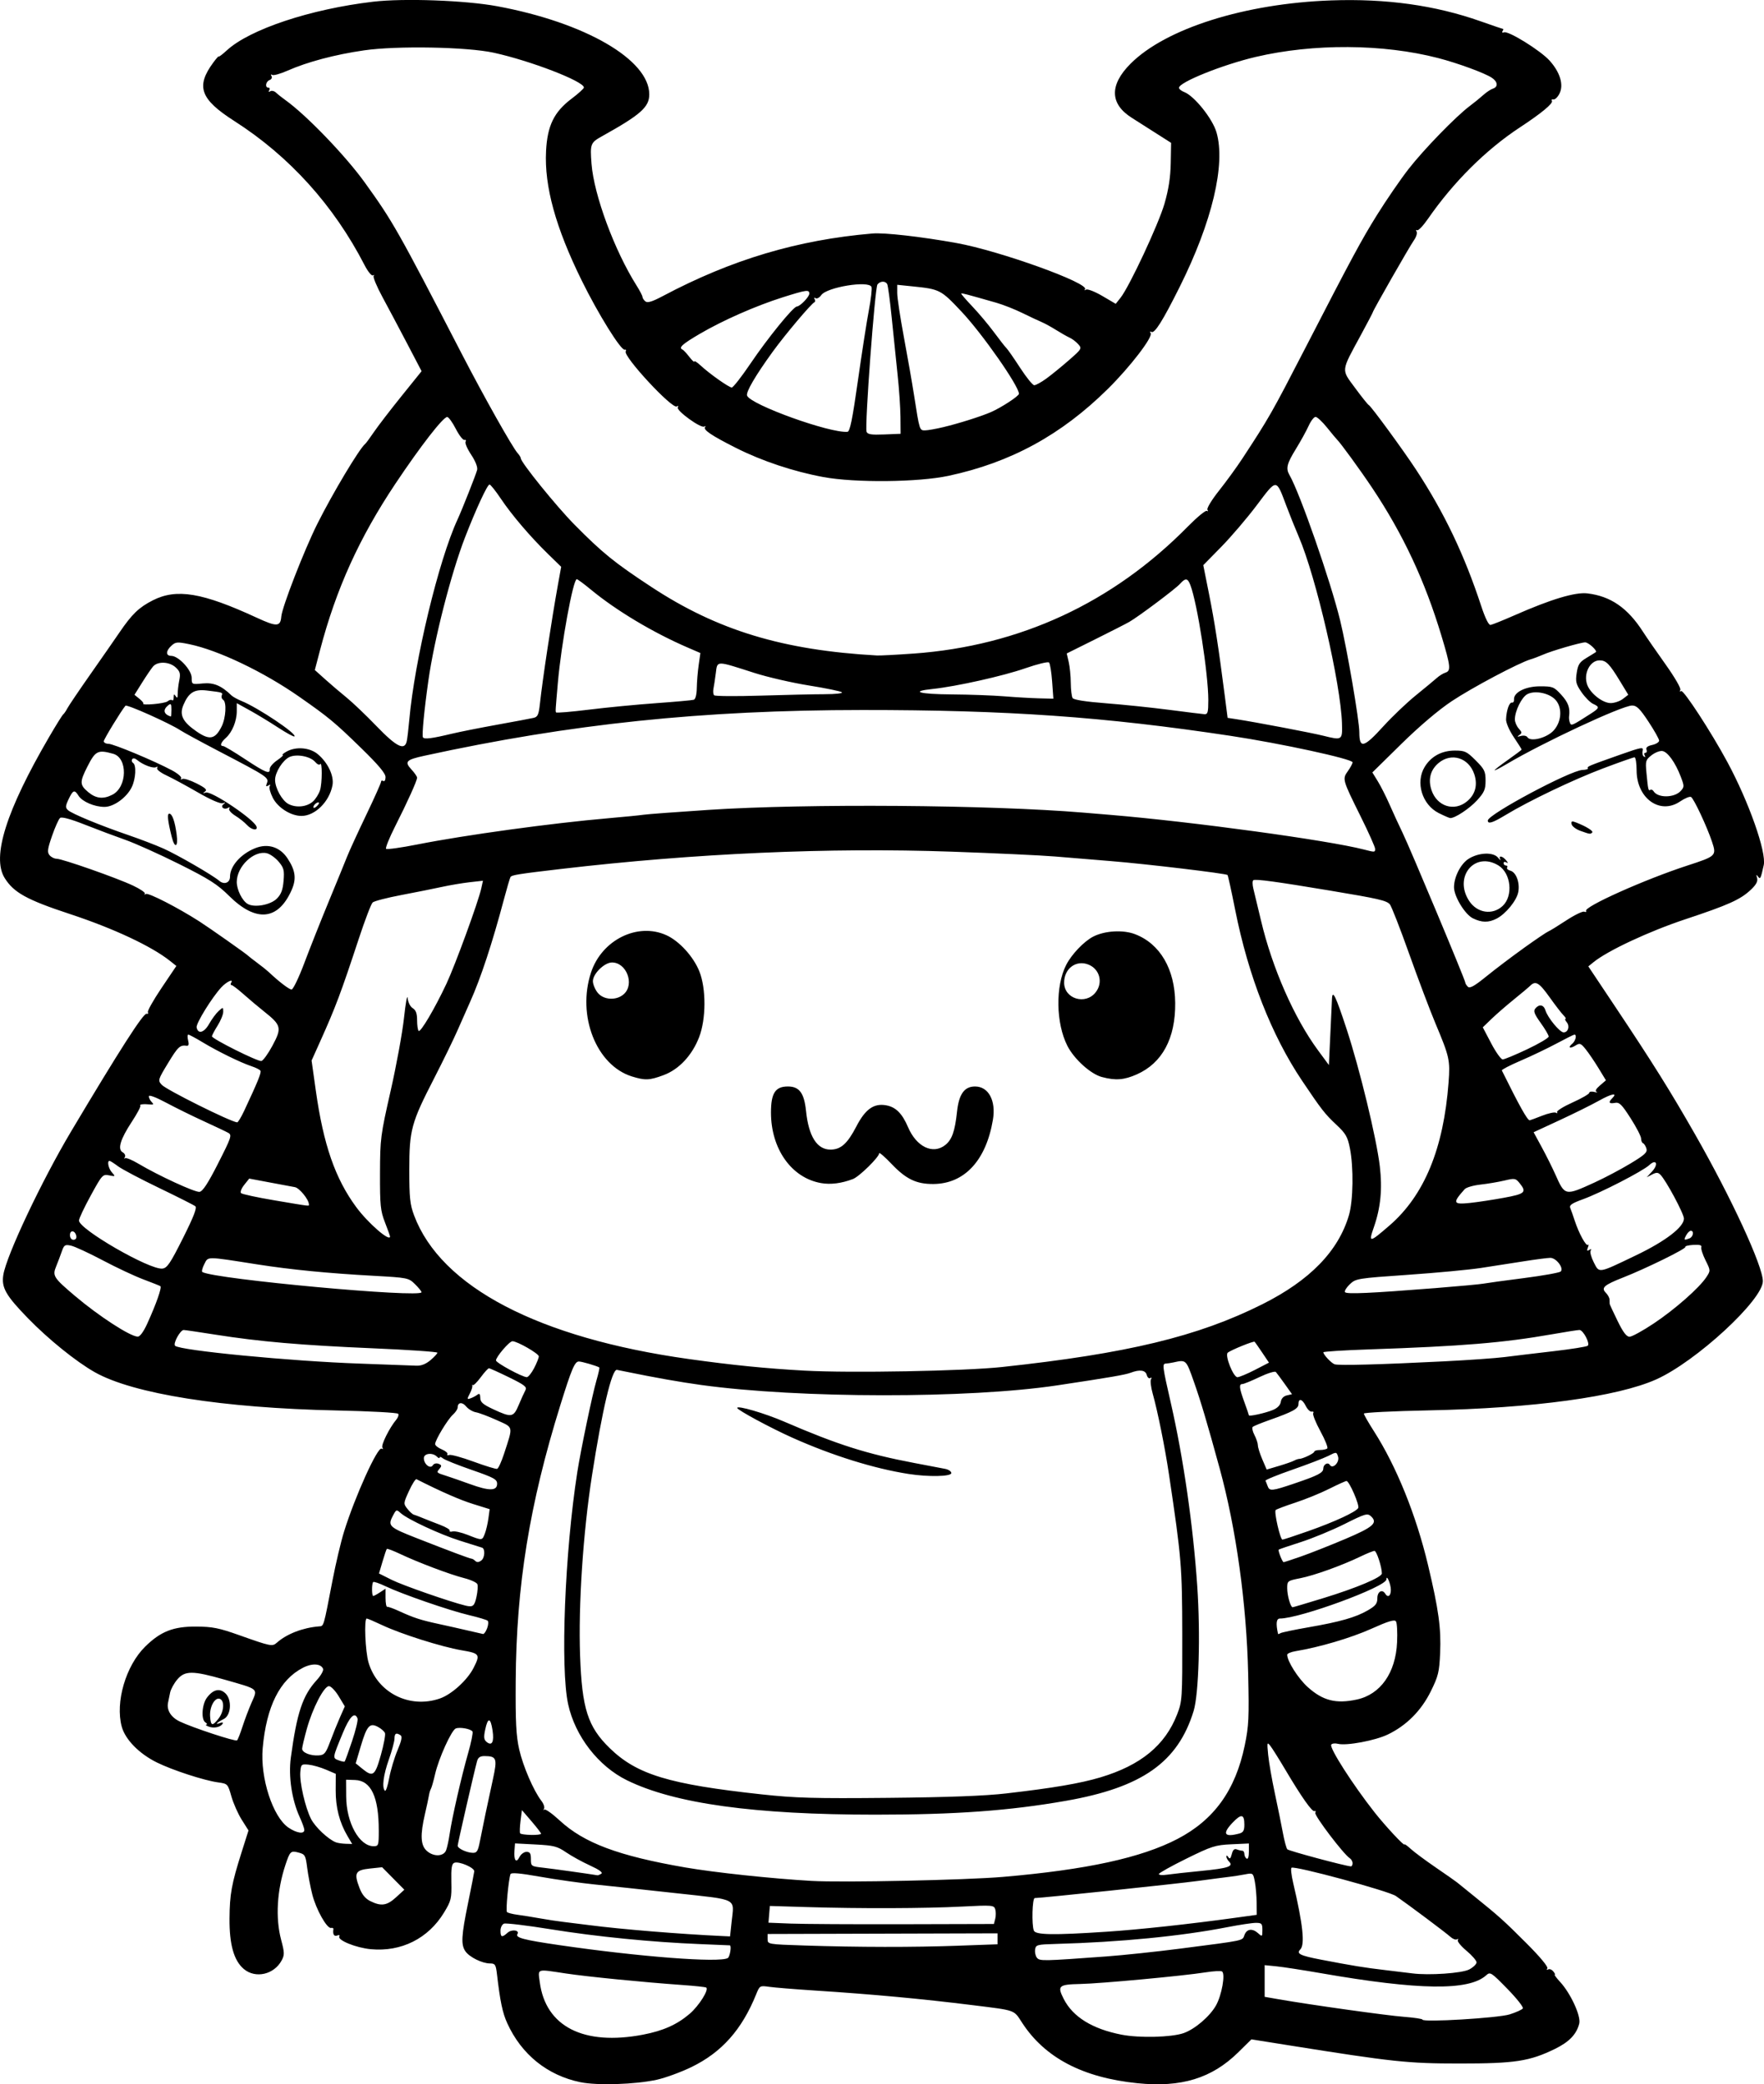 <?xml version="1.0" encoding="UTF-8" standalone="no"?>
<!-- Created with Inkscape (http://www.inkscape.org/) -->

<svg
   width="207.05mm"
   height="244.602mm"
   viewBox="0 0 207.05 244.602"
   version="1.1"
   id="svg1"
   xml:space="preserve"
   xmlns="http://www.w3.org/2000/svg"
   xmlns:svg="http://www.w3.org/2000/svg"><defs
     id="defs1"><clipPath
       clipPathUnits="userSpaceOnUse"
       id="clipPath3"><path
         id="path3"
         style="fill:#ff0000;fill-opacity:1;fill-rule:nonzero;stroke:none;stroke-width:0.265"
         d="M 117.464,-9.186 V 177.167 H 291.495 V -9.186 Z M 147.334,111.931 c 4.149,-0.092 4.552,4.357 -0.092,5.084 -1.195,0.187 -2.39,0.381 -3.57,0.655 -1.902,0.431 -3.801,0.869 -5.685,1.373 -4.843,1.295 -6.431,-3.457 -1.602,-4.804 2.039,-0.569 4.104,-1.04 6.168,-1.508 1.289,-0.299 2.595,-0.512 3.902,-0.719 0.31,-0.049 0.603,-0.075 0.88,-0.081 z" /></clipPath><clipPath
       clipPathUnits="userSpaceOnUse"
       id="clipPath29"><path
         id="path30"
         style="fill:#ff0000;fill-opacity:1;fill-rule:nonzero;stroke:none;stroke-width:0.265"
         d="M -43.23,-9.228 V 216.918 H 174.315 V -9.228 Z M 64.459,27.799 c 2.205,0.075 3.149,2.778 0.337,5.093 -1.015,0.835 -0.499,0.393 -1.541,1.333 -0.051,0.05 -0.1,0.101 -0.15,0.151 0.22,0.811 0.125,1.873 -0.521,3.116 -0.875,1.685 -1.749,3.37 -2.654,5.039 -0.978,1.836 -1.883,3.712 -2.891,5.53 -2.43,4.385 -6.499,1.653 -4.214,-2.809 0.315,-0.616 0.638,-1.229 0.953,-1.845 -0.007,-0.023 -0.015,-0.043 -0.022,-0.066 -0.595,-2.008 -0.069,-3.784 0.689,-5.659 1.274,-2.682 3.164,-4.982 5.254,-7.063 1.251,-1.138 0.627,-0.597 1.868,-1.628 0.964,-0.801 1.889,-1.157 2.675,-1.191 0.074,-0.003 0.146,-0.004 0.217,-0.001 z M 107.156,139.452 v 5.3e-4 h 1.332 c 3.185,0 4.318,2.034 3.452,3.522 1.261,1.236 0.77,3.284 -1.765,3.911 -0.549,0.616 -1.49,1.105 -2.851,1.261 -0.137,0.016 -0.274,0.031 -0.411,0.047 -2.651,0.305 -4.055,-0.978 -4.036,-2.332 -0.348,-0.335 -0.565,-0.745 -0.622,-1.186 -3.343,-0.946 -2.812,-4.861 1.596,-4.861 h 0.989 c 0.119,0 0.233,0.004 0.346,0.009 0.539,-0.217 1.168,-0.371 1.971,-0.371 z" /></clipPath><clipPath
       clipPathUnits="userSpaceOnUse"
       id="clipPath48"><path
         id="path49"
         style="fill:#ff0000;fill-opacity:1;fill-rule:nonzero;stroke:none;stroke-width:0.265"
         d="M 41.091,5.534 V 221.556 H 225.286 V 5.534 Z M 200.736,27.814 c 1.729,0.019 2.649,1.415 2.086,2.936 0.034,0.916 -0.448,2.032 -1.673,3.09 -1.147,0.992 -0.564,0.491 -1.752,1.502 -1.464,1.224 -2.914,2.469 -4.415,3.646 -1.776,1.393 -3.3,1.325 -4.092,0.54 -1.314,0.839 -2.65,1.642 -3.984,2.446 -4.294,2.588 -6.806,-1.809 -2.513,-4.397 1.384,-0.834 2.777,-1.656 4.133,-2.538 2.022,-1.284 4.052,-2.554 5.996,-3.956 1.191,-0.886 2.419,-1.714 3.69,-2.479 0.94,-0.565 1.799,-0.798 2.523,-0.79 z m -20.135,16.378 c 1.024,0.015 1.877,0.8 2.033,2.11 0.718,0.616 1.17,1.82 0.937,3.569 -0.199,1.498 -0.825,2.882 -1.489,4.224 -0.631,1.325 -1.475,2.521 -2.325,3.71 -0.383,0.58 -0.187,0.283 -0.588,0.891 -1.639,2.485 -3.795,2.512 -4.699,1.247 -2.336,3.06 -5.919,0.908 -3.888,-3.193 0.881,-1.779 1.751,-3.563 2.632,-5.343 0.834,-1.685 1.981,-2.401 2.971,-2.401 0.144,-8e-6 0.278,0.034 0.414,0.063 0.316,-0.73 0.627,-1.462 0.929,-2.198 0.772,-1.885 2.007,-2.694 3.073,-2.678 z" /></clipPath><clipPath
       clipPathUnits="userSpaceOnUse"
       id="clipPath83"><path
         id="path84"
         style="fill:#ff0000;fill-opacity:1;fill-rule:nonzero;stroke:none;stroke-width:0.265"
         d="M 132.474,-7.02 V 208.971 H 400.13 V -7.02 Z M 255.342,107.773 c 0.047,-0.001 0.095,-5.3e-4 0.143,0.002 1.045,0.054 2.19,0.946 2.813,2.886 0.307,0.956 0.456,1.952 0.58,2.946 0.105,0.896 0.146,1.798 0.173,2.7 0.049,0.457 0.091,0.915 0.134,1.373 0.032,0.334 -0.006,0.606 -0.033,0.887 0.917,0.087 1.972,0.687 2.893,1.982 0.57,0.801 1.075,1.645 1.573,2.491 0.431,0.671 0.926,1.295 1.376,1.954 0.093,0.157 0.186,0.314 0.279,0.471 1.353,2.285 0.702,4.101 -0.559,4.645 -1.02,0.911 -2.908,0.691 -4.385,-1.562 -0.239,-0.365 -0.478,-0.73 -0.729,-1.087 -0.216,-0.336 -0.388,-0.695 -0.574,-1.046 0.608,2.159 -0.889,3.607 -2.71,3.036 -0.616,0.275 -1.361,0.46 -2.342,0.399 -1.467,-0.091 -2.933,-0.193 -4.399,-0.296 -1.796,-0.111 -3.597,-0.198 -5.398,-0.193 -5.014,0.015 -5.014,-5.049 0,-5.065 1.903,-0.006 3.807,0.088 5.707,0.203 0.635,0.044 1.271,0.085 1.906,0.128 -2.172,-2.84 -4.36,-5.667 -6.601,-8.453 -2.161,-2.685 -1.065,-5.119 0.858,-5.113 0.628,0.002 1.345,0.277 2.066,0.876 0.364,-0.695 0.988,-1.1 1.69,-1.132 0.505,-0.023 1.05,0.149 1.567,0.543 0.093,-0.019 0.178,-0.065 0.274,-0.07 0.594,-0.032 1.239,0.203 1.815,0.734 -0.664,-2.602 0.469,-4.21 1.884,-4.241 z m 0.768,13.726 c -0.032,0.104 -0.068,0.203 -0.109,0.298 0.124,0.163 0.249,0.325 0.373,0.488 -0.098,-0.264 -0.22,-0.535 -0.254,-0.779 -0.004,-0.001 -0.007,-0.005 -0.01,-0.006 z m 30.329,39.335 h 0.777 c 5.014,0 5.014,5.065 0,5.065 h -0.777 c -5.014,0 -5.014,-5.065 0,-5.065 z" /></clipPath><clipPath
       clipPathUnits="userSpaceOnUse"
       id="clipPath102"><path
         id="path103"
         style="fill:#ff0000;fill-opacity:1;fill-rule:nonzero;stroke:none;stroke-width:0.265"
         d="M 245.095,-91.085 V 149.538 H 484.247 V -91.085 Z M 386.76,31.187 h 1.65 c 5.014,0 5.014,5.065 0,5.065 h -1.65 c -5.014,0 -5.014,-5.065 0,-5.065 z M 278.242,82.629 c 1.018,-0.028 2.247,0.632 3.228,2.236 0.354,0.578 0.768,1.115 1.156,1.669 -0.179,-0.355 -0.185,-0.572 0.174,-0.552 0.231,0.012 0.612,0.121 1.194,0.353 1.53,0.608 2.705,1.776 3.919,2.845 1.817,1.6 0.342,0.262 2.186,1.957 3.604,3.312 0.416,6.943 -3.167,3.954 -0.796,1.298 -2.871,1.492 -4.73,-0.776 -1.836,-2.239 -3.672,-4.499 -5.159,-6.99 -1.607,-2.69 -0.498,-4.649 1.199,-4.696 z m 48.669,29.818 c 0.832,-0.023 1.844,0.352 2.893,1.294 1.313,1.18 2.463,2.509 3.553,3.893 0.661,0.847 0.337,0.434 0.973,1.24 1.192,1.511 1.339,2.902 0.893,3.822 -0.016,1.86 -2.198,3.006 -4.869,1.014 -1.747,-1.303 -3.553,-2.525 -5.469,-3.568 -3.578,-1.948 -3.294,-5.278 -0.617,-5.341 0.191,-0.004 0.416,0.041 0.631,0.072 -0.168,-1.358 0.693,-2.391 2.01,-2.427 z" /></clipPath><clipPath
       clipPathUnits="userSpaceOnUse"
       id="clipPath113"><path
         id="path114"
         style="fill:#ff0000;fill-opacity:1;fill-rule:nonzero;stroke:none;stroke-width:0.265"
         d="m 157.066,-116.178 v 259.561 h 295.043 v -259.561 z M 393.264,24.766 c 0.581,0.011 1.242,0.145 1.968,0.439 0.12,0.049 0.24,0.098 0.36,0.146 4.647,1.882 2.736,6.584 -1.907,4.692 -0.149,-0.061 -0.299,-0.122 -0.449,-0.182 -3.917,-1.596 -3.112,-5.153 0.027,-5.095 z M 342.535,35.836 c 1.181,-0.021 2.405,1.064 2.649,3.402 0.172,1.646 0.305,3.295 0.421,4.946 0.065,0.913 0.111,1.827 0.156,2.741 0.246,5.008 -4.813,5.256 -5.059,0.248 -0.043,-0.879 -0.087,-1.758 -0.149,-2.635 -0.107,-1.53 -0.233,-3.058 -0.382,-4.584 -0.259,-2.651 1.026,-4.095 2.365,-4.118 z m -33.149,10.457 c 3.772,0.034 4.177,4.206 -0.279,5.096 -2.779,0.555 -5.597,1.027 -8.441,1.011 -5.014,-0.028 -5.014,-5.084 0,-5.064 2.507,0.01 4.994,-0.417 7.443,-0.913 0.461,-0.093 0.887,-0.134 1.277,-0.13 z" /></clipPath><clipPath
       clipPathUnits="userSpaceOnUse"
       id="clipPath120"><path
         id="path121"
         style="fill:#ff0000;fill-opacity:1;fill-rule:nonzero;stroke:none;stroke-width:0.265"
         d="M 344.491,-224.742 V 93.74 H 637.437 V -224.742 Z m 57.98,209.9 c 0.18,0.019 0.442,0.736 1.12,2.612 1.049,2.901 1.048,6.019 1.03,9.064 0.014,1.384 -0.104,2.763 -0.22,4.14 -0.594,7.065 -7.742,6.459 -7.137,-0.606 0.102,-1.192 0.212,-2.384 0.194,-3.582 0.01,-1.333 0.012,-2.65 -0.1,-3.98 -0.028,-0.332 -0.067,-0.662 -0.101,-0.994 -0.05,-0.273 -0.127,-0.542 -0.151,-0.819 -0.002,-0.026 0.051,-0.015 0.077,-0.022 v 5.291e-4 c 4.911,-1.36 4.827,-5.865 5.286,-5.815 z m 133.457,6.23 c 1.673,0.041 3.331,1.648 3.508,4.967 0.11,2.057 0.326,4.101 0.649,6.136 0.19,1.182 0.086,0.629 0.301,1.658 1.455,6.94 -5.614,8.389 -7.016,1.438 -0.27,-1.337 -0.151,-0.677 -0.36,-1.978 -0.342,-2.169 -0.587,-4.348 -0.701,-6.541 -0.194,-3.762 1.722,-5.726 3.618,-5.679 z" /></clipPath><clipPath
       clipPathUnits="userSpaceOnUse"
       id="clipPath135"><path
         id="path136"
         style="fill:#ff0000;fill-opacity:1;fill-rule:nonzero;stroke:none;stroke-width:0.265"
         d="M 477.204,-278.281 V 24.964 H 771.33 V -278.281 Z m 210.631,135.235 c 0.649,0.035 1.758,0.625 3.629,1.812 2.196,1.392 3.007,3.98 3.718,6.326 2.056,6.786 -4.882,8.854 -6.864,2.046 -0.027,-0.092 -0.73,-2.143 -0.731,-2.214 -7.9e-4,-0.063 0.207,0.09 0.187,0.03 -0.102,-0.312 -0.801,-0.228 -0.785,-0.595 0.214,-4.87 -0.582,-7.482 0.845,-7.405 z m -130.474,16.82 c 0.913,0.03 1.975,0.321 3.143,0.957 2.784,1.515 5.891,2.183 8.941,2.926 0.049,0.011 0.098,0.023 0.147,0.034 0.394,-0.233 0.868,-0.356 1.405,-0.343 0.586,0.014 1.246,0.191 1.956,0.556 0.817,-0.371 1.604,-0.614 2.297,-0.621 2.818,-0.029 4.295,2.613 2.367,5.305 3.089,4.801 -0.884,8.357 -4.597,5.381 -3.035,3.455 -7.309,1.009 -5.866,-3.51 -3.376,-0.823 -6.775,-1.657 -9.854,-3.322 -5.068,-2.74 -3.897,-7.494 0.06,-7.363 z" /></clipPath><clipPath
       clipPathUnits="userSpaceOnUse"
       id="clipPath194"><path
         id="path195"
         style="fill:#ff0000;fill-opacity:1;fill-rule:nonzero;stroke:none;stroke-width:0.265"
         d="M 586.953,-316.373 V -43.138 H 818.308 V -316.373 Z m 53.828,72.49 c 5.334,0.125 5.822,6.026 -0.496,7.199 -2.322,0.431 -4.653,0.82 -7,1.081 -7.047,0.783 -7.758,-6.323 -0.713,-7.127 2.146,-0.245 4.278,-0.598 6.401,-0.995 0.653,-0.122 1.257,-0.171 1.809,-0.158 z m 77.852,114.108 c 5.866,-0.176 6.487,6.105 -0.071,7.191 -0.65,0.108 -1.301,0.219 -1.95,0.334 -0.186,1.569 -1.657,3.152 -4.701,3.588 -1.375,0.197 -2.749,0.395 -4.116,0.642 -5.881,1.061 -7.651,-3.737 -3.89,-6.031 -0.444,-1.629 0.751,-3.612 4.075,-4.515 1.142,-0.31 2.302,-0.545 3.459,-0.789 0.65,-0.137 1.253,-0.199 1.805,-0.199 0.723,5.3e-4 1.355,0.112 1.9,0.302 0.75,-0.132 1.499,-0.273 2.248,-0.398 0.437,-0.073 0.851,-0.113 1.242,-0.125 z m -47.002,6.364 c 0.357,0.005 0.666,0.064 0.98,0.115 0.233,-0.014 0.459,-0.02 0.676,-0.017 5.137,0.085 6.028,4.924 1.742,6.653 -0.279,1.554 -1.868,3.015 -4.953,3.209 -1.326,0.083 -2.653,0.193 -3.983,0.181 -6.214,-0.058 -6.913,-5.512 -2.233,-6.827 0.301,-1.446 1.792,-2.735 4.474,-2.882 1.038,-0.211 0.525,-0.119 1.763,-0.315 0.547,-0.087 1.058,-0.124 1.532,-0.117 z m 99.073,6.165 c 0.899,0.004 1.966,0.251 3.169,0.818 2.023,0.953 3.732,2.451 5.497,3.8 0.855,0.653 1.413,1.334 1.839,2.011 0.19,0.084 0.377,0.171 0.568,0.253 0.084,0.036 0.127,0.087 0.208,0.124 0.489,0.022 1.013,0.09 1.575,0.215 1.253,0.28 2.423,0.79 3.569,1.351 4.569,2.236 4.099,6.224 1.184,7.095 -0.846,1.196 -2.706,1.953 -5.421,1.429 -0.562,-0.108 -1.188,-0.184 -1.733,-0.328 -1.776,-0.47 -3.097,-1.215 -3.97,-2.048 -0.964,0.147 -2.141,0.029 -3.489,-0.469 -0.123,-0.045 -0.246,-0.09 -0.368,-0.136 -3.715,-1.372 -4.651,-4.083 -3.594,-5.79 -0.64,-0.869 -0.889,-1.776 -0.757,-2.584 -2.495,-2.691 -1.481,-5.754 1.723,-5.739 z m -62.233,1.085 c 4.846,0.175 5.452,5.705 -0.564,7.221 -1.726,0.435 -3.461,0.814 -5.211,1.139 -6.971,1.294 -8.371,-5.705 -1.405,-7.023 1.627,-0.308 3.245,-0.645 4.849,-1.058 0.858,-0.221 1.637,-0.305 2.33,-0.28 z m -33.08,3.914 h 1.593 c 7.09,0 7.09,7.162 0,7.162 h -1.593 c -7.09,0 -7.09,-7.162 0,-7.162 z m 63.159,22.509 c 0.183,-0.003 0.366,-0.002 0.549,0.001 7.089,0.128 7.089,7.3 0,7.162 -1.22,-0.024 -2.435,0.137 -3.646,0.261 -7.053,0.722 -7.782,-6.406 -0.728,-7.125 1.272,-0.13 2.546,-0.281 3.825,-0.3 z" /></clipPath><clipPath
       clipPathUnits="userSpaceOnUse"
       id="clipPath198"><path
         id="path198"
         style="fill:#ff0000;fill-opacity:1;fill-rule:nonzero;stroke:none;stroke-width:0.265"
         d="m 554.032,-616.471 v 310.772 H 874.629 V -616.471 Z m 150.945,162.122 c 5.869,-0.061 6.366,6.229 -0.211,7.188 -4.826,0.703 -2.391,0.328 -7.302,1.126 -4.89,0.876 -9.753,2.076 -14.71,2.484 -7.066,0.582 -7.042,-6.332 0,-7.162 4.519,-0.533 8.968,-1.568 13.446,-2.371 5.065,-0.823 2.554,-0.436 7.532,-1.163 0.439,-0.064 0.854,-0.096 1.245,-0.1 z" /></clipPath><clipPath
       clipPathUnits="userSpaceOnUse"
       id="clipPath220"><path
         id="path221"
         style="fill:#ff0000;fill-opacity:1;fill-rule:nonzero;stroke:none;stroke-width:0.265"
         d="M 393.398,-651.944 V -304.562 h 319.202 v -347.382 z m 253.474,152.846 c 0.975,-0.028 1.955,0.539 2.718,1.606 0.253,-0.065 0.514,-0.096 0.778,-0.086 1.688,0.068 3.497,1.686 3.977,4.975 0.842,5.781 2.199,11.472 3.517,17.159 0.235,1.012 0.242,1.87 0.153,2.642 0.629,1.273 1.166,2.595 1.687,3.905 0.159,0.441 0.317,0.881 0.476,1.322 2.401,6.672 -4.362,9.094 -6.743,2.415 -0.113,-0.317 -0.226,-0.634 -0.339,-0.951 0.025,0.303 0.013,0.328 0.061,0.933 0.573,7.067 -6.576,7.642 -7.139,0.574 -0.092,-1.152 -0.088,-1.408 -0.115,-1.756 -0.912,-0.594 -1.773,-1.65 -2.395,-3.244 -0.409,-1.048 -0.805,-2.103 -1.282,-3.123 -1.879,-4.014 -0.199,-6.824 2.104,-6.821 0.415,5.3e-4 0.851,0.095 1.29,0.288 2.2e-4,-0.159 -0.004,-0.317 -0.004,-0.475 2.6e-4,-0.376 0.025,-0.727 0.063,-1.063 -0.74,-4.137 -1.426,-8.284 -1.979,-12.451 -0.496,-3.734 1.269,-5.791 3.173,-5.846 z m 19.151,17.42 c 1.492,0.032 3.161,1.245 4.111,3.964 0.812,2.325 1.342,4.731 1.842,7.138 1.441,6.942 -5.581,8.396 -7.014,1.452 -0.427,-2.069 -0.873,-4.14 -1.559,-6.142 -1.365,-3.983 0.44,-6.458 2.621,-6.412 z" /></clipPath><clipPath
       clipPathUnits="userSpaceOnUse"
       id="clipPath323"><path
         id="path324"
         style="fill:#ff0000;fill-opacity:1;fill-rule:nonzero;stroke:none;stroke-width:0.265"
         d="m 515.643,-800.924 v 283.048 c 1.969,0.455 3.921,0.98 5.869,1.518 0.752,-0.41 1.765,-0.662 3.051,-0.654 0.207,0 0.421,0.009 0.642,0.024 0.307,0.021 0.612,0.06 0.918,0.093 -3.058,-2.226 -2.445,-5.811 2.073,-5.804 0.384,0 0.796,0.027 1.236,0.083 1.633,0.207 2.23,0.236 3.923,0.685 7.728,2.049 15.198,5.065 22.638,7.95 6.351,2.397 12.408,5.456 18.45,8.527 4.516,2.296 4.145,6.211 1.26,7.086 h 142.148 c -3.64,-2.857 -7.374,-5.606 -11.353,-7.976 -4.95,-2.947 -3.981,-7.702 -0.128,-7.519 0.889,0.042 1.932,0.347 3.091,0.998 4.772,2.68 9.169,5.987 13.46,9.37 l 2.8,2.314 c 1.122,0.927 1.816,1.896 2.171,2.813 h 76.1 c -1.674,-6.323 -3.432,-12.623 -5.282,-18.897 -0.11,1.471 -0.198,2.944 -0.28,4.416 -0.394,7.079 -7.547,6.68 -7.151,-0.399 0.205,-3.67 0.423,-7.347 0.995,-10.982 0.465,-2.848 0.925,-5.704 1.655,-8.498 -3.097,-9.827 -6.259,-19.634 -9.667,-29.357 -1.466,-4.182 0.519,-6.903 2.794,-6.726 1.365,0.107 2.835,1.257 3.726,3.762 2.01,5.643 3.888,11.333 5.756,17.026 -0.788,-4.204 -1.484,-8.425 -2.013,-12.674 -0.437,-3.518 1.123,-5.455 2.903,-5.633 1.78,-0.178 3.78,1.403 4.224,4.92 0.413,3.278 0.928,6.539 1.505,9.788 0.251,-1.388 0.999,-2.303 1.932,-2.684 -0.077,-0.389 -0.143,-0.78 -0.221,-1.169 -0.597,-2.982 0.369,-4.861 1.772,-5.508 -0.549,-2.099 -1.048,-4.209 -1.374,-6.353 -0.566,-3.724 1.13,-5.644 3.031,-5.58 1.678,0.057 3.515,1.66 4.102,4.931 0.206,1.148 0.462,2.285 0.735,3.419 0.332,-1.812 1.405,-2.974 2.716,-3.096 1.557,-0.145 3.333,1.07 4.206,4.046 0.086,0.293 0.167,0.588 0.258,0.88 0.605,-2.301 2.095,-3.454 3.538,-3.454 1.567,-3e-5 3.075,1.357 3.326,4.072 0.496,-0.388 1.04,-0.655 1.633,-0.655 1.743,1.3e-4 3.615,1.692 3.984,5.046 v -243.199 z m 285.962,83.177 c 1.344,-0.017 2.482,0.86 2.851,2.339 0.108,-0.016 0.219,-0.068 0.325,-0.073 0.074,-0.003 0.148,-0.004 0.221,-0.002 v -5.3e-4 c 2.26,0.06 3.918,2.709 2.094,6.595 -0.374,0.797 -0.748,1.595 -1.122,2.392 -1.85,3.891 -3.617,7.822 -5.542,11.676 -1.342,2.685 -3.211,3.546 -4.712,3.25 -1.583,3.559 -4.21,4.164 -5.768,2.878 -0.94,1.041 -2.177,1.349 -3.269,0.89 -2.381,2.167 -4.82,1.727 -5.722,-0.038 -1.751,-0.909 -2.319,-3.574 0.141,-6.573 0.93,-1.134 1.778,-2.336 2.644,-3.519 0.466,-0.637 0.904,-1.293 1.362,-1.936 0.1,-0.299 0.199,-0.599 0.295,-0.9 0.375,-1.289 0.991,-2.487 1.417,-3.756 0.452,-1.29 1.021,-2.529 1.621,-3.756 0.273,-0.622 0.52,-1.256 0.763,-1.89 1.033,-2.689 2.751,-3.859 4.257,-3.858 0.167,2e-4 0.331,0.02 0.492,0.049 0.718,-0.552 1.467,-0.828 2.167,-0.853 0.034,-10e-4 0.067,0.004 0.101,0.004 0.492,-0.192 0.978,-0.313 1.433,-0.291 0.034,0.002 0.062,0.02 0.096,0.023 1.154,-1.83 2.595,-2.635 3.857,-2.651 z m -34.448,83.209 c 2.38,0.088 3.996,2.931 1.769,6.762 -0.205,0.353 -0.411,0.707 -0.617,1.06 -0.791,1.593 -1.494,3.221 -1.967,4.94 -1.884,6.835 -8.457,6.072 -7.107,-0.888 0.491,-2.533 1.521,-4.913 2.65,-7.218 0.276,-0.486 0.552,-0.971 0.828,-1.457 1.313,-2.312 3.016,-3.251 4.444,-3.199 z m 3.14,59.734 c 0.964,-0.039 2.151,0.255 3.51,1.003 1.769,0.973 3.422,2.138 5.139,3.199 6.031,3.728 2.258,9.825 -3.769,6.091 -1.44,-0.893 -2.861,-1.816 -4.278,-2.745 -4.632,-3.037 -4.043,-7.409 -0.601,-7.547 z m 56.247,30.714 c -0.127,3.358 -0.253,6.717 -0.381,10.075 0.35,1.947 0.717,3.891 1.064,5.839 -0.18,-5.307 -0.404,-10.612 -0.683,-15.914 z m -280.205,34.079 c 0.615,0.276 1.124,0.507 1.916,0.858 8.577,4.104 4.329,2.034 12.748,6.212 0.483,0.24 0.904,0.5 1.28,0.772 3.19,1.261 6.383,2.517 9.564,3.801 h 1.218 c -0.585,-0.141 -1.209,-0.367 -1.868,-0.702 -5.826,-2.966 -11.665,-5.923 -17.793,-8.233 -2.345,-0.91 -4.707,-1.807 -7.065,-2.707 z m -30.695,2.274 v 9.368 h 8.184 c -3.19,-1.734 -2.46,-5.881 2.982,-6.359 0.152,-0.013 0.305,-0.01 0.457,-0.022 -3.608,-1.024 -8.17,-2.261 -11.623,-2.988 z" /></clipPath><clipPath
       clipPathUnits="userSpaceOnUse"
       id="clipPath358"><path
         id="path359"
         style="fill:#ff0000;fill-opacity:1;fill-rule:nonzero;stroke:none;stroke-width:0.265"
         d="m 832.162,-950.671 -219.816,5.2e-4 v 210.74 c 0.687,0.089 1.374,0.183 2.058,0.288 4.709,0.59 9.416,1.215 14.064,2.179 1.393,0.343 2.652,0.629 4.021,1.056 0.177,0.055 0.347,0.128 0.521,0.191 3.416,-0.131 6.833,-0.235 10.25,-0.332 5.907,-0.163 11.816,-0.25 17.725,-0.251 5.909,-2.6e-4 11.817,0.086 17.723,0.27 3.929,0.146 7.853,0.38 11.776,0.649 5.002,0.343 4.655,5.397 -0.347,5.053 -3.859,-0.265 -7.721,-0.496 -11.587,-0.64 -0.776,-0.024 -1.553,-0.033 -2.329,-0.054 4.49,0.595 4.086,5.266 -0.75,4.969 -0.668,-0.041 -1.337,-0.082 -2.005,-0.123 -4.257,-0.232 -8.518,-0.423 -12.773,-0.698 3.352,0.696 6.748,1.107 10.159,1.416 4.075,0.439 8.145,0.912 12.217,1.366 4.292,0.427 8.585,0.831 12.881,1.213 4.887,0.446 9.788,0.731 14.695,0.825 5.431,0.078 10.861,0.122 16.292,0.007 4.764,-0.076 9.528,-0.177 14.285,-0.457 4.667,-0.248 9.343,-0.439 13.978,-1.072 4.192,-0.593 8.357,-1.345 12.446,-2.461 3.403,-0.881 6.798,-1.788 10.171,-2.776 1.776,-0.536 3.553,-1.065 5.329,-1.598 -8.296,1.341 -16.579,2.754 -24.803,4.49 -2.413,0.5 -4.598,0.986 -7.018,1.371 -2.18,0.347 -4.46,0.668 -6.631,0.097 -4.849,-1.275 -3.469,-5.791 1.455,-4.851 1.469,0.281 3.047,-0.026 4.496,-0.265 2.43,-0.401 4.207,-0.801 6.67,-1.312 13.822,-2.919 27.804,-4.96 41.745,-7.206 3.074,-1.727 6.115,-3.51 9.021,-5.511 0.877,-0.604 1.722,-1.254 2.583,-1.882 4.849,-4.127 8.642,-9.272 12.036,-14.615 0.873,-1.418 1.674,-2.876 2.459,-4.343 0.266,-4.557 0.505,-9.116 0.5,-13.683 -0.001,-1.962 0.016,-3.924 -0.003,-5.886 -0.006,-0.592 -0.025,-1.183 -0.037,-1.775 -0.165,-0.528 -0.321,-1.06 -0.488,-1.586 -1.48,-4.358 -2.961,-8.773 -5.234,-12.796 -1.542,-2.728 -0.553,-4.876 1.035,-5.053 0.952,-0.106 2.12,0.497 3.087,2.109 0.379,0.632 0.698,1.295 1.038,1.947 -0.063,-2.454 1.141,-3.683 2.393,-3.683 1.265,5e-5 2.576,1.253 2.672,3.758 0.095,2.465 0.177,4.93 0.279,7.394 0.41,0.445 0.78,1.067 1.058,1.91 0.328,0.996 0.432,1.194 0.588,2.403 0.042,0.331 0.079,0.733 0.116,1.128 z m -2.262,195.551 c -0.468,0.492 -0.915,1.003 -1.371,1.506 0.612,0.011 1.127,0.183 1.512,0.476 0.008,-0.253 0.018,-0.506 0.026,-0.759 0.009,-0.322 0.008,-0.771 0.018,-1.132 -0.063,-0.021 -0.122,-0.063 -0.184,-0.091 z m 0.018,5.565 c -0.347,0.375 -0.791,0.738 -1.366,1.066 -3.721,2.125 -7.429,4.273 -11.133,6.429 1.919,-0.44 3.834,-0.902 5.737,-1.409 2.857,-0.761 4.709,-1.336 6.62,-1.962 0.049,-1.375 0.093,-2.75 0.141,-4.124 z m -0.327,9.504 c -1.469,0.46 -3,0.908 -5.231,1.501 -6.589,1.752 -13.282,3.07 -20,4.221 -0.179,0.095 -0.357,0.193 -0.536,0.288 -0.244,0.132 -0.499,0.242 -0.743,0.372 -2.965,1.742 -5.931,3.484 -8.898,5.222 -4.065,2.412 -8.093,4.768 -12.103,7.264 -0.863,0.537 -1.714,1.092 -2.563,1.651 h 52.645 v -3.815 c -1.468,0.459 -3.166,-0.821 -3.026,-3.773 0.205,-4.308 0.313,-8.62 0.455,-12.93 z m -217.245,5.245 v 15.274 h 70.414 c -0.064,-0.006 -0.128,-0.012 -0.192,-0.018 -4.086,-0.455 -8.17,-0.93 -12.258,-1.37 -3.828,-0.338 -7.638,-0.804 -11.394,-1.625 -3.646,-0.918 -7.262,-1.95 -10.895,-2.918 -3.828,-0.844 -7.512,-2.137 -11.09,-3.721 -1.325,-0.578 -2.657,-1.145 -4.006,-1.669 -0.441,-0.079 -0.881,-0.158 -1.322,-0.235 -2.252,0.092 -4.503,0.194 -6.754,0.321 -2.648,0.15 -4.021,-1.187 -4,-2.523 -2.402,-0.495 -4.806,-0.977 -7.229,-1.348 -0.425,-0.053 -0.849,-0.115 -1.274,-0.168 z m 156.679,13.145 c -0.037,0.01 -0.073,0.021 -0.11,0.03 -3.338,0.91 -6.733,1.548 -10.144,2.099 h 6.524 c 0.033,-0.019 0.065,-0.037 0.098,-0.056 1.211,-0.69 2.422,-1.381 3.632,-2.073 z" /></clipPath><clipPath
       clipPathUnits="userSpaceOnUse"
       id="clipPath393"><path
         id="path394"
         style="fill:#ff0000;fill-opacity:1;fill-rule:nonzero;stroke:none;stroke-width:0.265"
         d="m 601.826,-975.892 v 251.336 h 51.451 c -0.453,-0.099 -0.904,-0.205 -1.352,-0.326 -1.181,-0.292 -2.361,-0.603 -3.494,-1.05 -0.815,-0.342 -1.643,-0.656 -2.454,-1.008 -0.83,-0.37 -1.656,-0.753 -2.535,-0.995 -1.341,-0.468 -2.67,-0.973 -4.05,-1.319 -1.101,-0.272 -2.215,-0.498 -3.34,-0.646 -4.816,-0.631 -4.996,-5.097 -0.454,-5.08 0.147,5.3e-4 0.298,0.005 0.454,0.015 1.536,0.1 3.05,0.429 4.543,0.791 1.538,0.38 3.022,0.936 4.515,1.457 1.013,0.288 1.972,0.724 2.932,1.152 0.774,0.331 1.558,0.635 2.336,0.957 0.848,0.321 1.728,0.547 2.608,0.764 0.346,-0.246 0.756,-0.473 1.242,-0.669 1.35,-0.543 2.681,-1.13 4.036,-1.662 1.563,-0.652 3.174,-1.17 4.812,-1.594 0.724,-0.182 1.459,-0.312 2.195,-0.438 0.309,-0.053 0.602,-0.083 0.878,-0.093 4.147,-0.146 4.607,4.302 -0.027,5.085 -0.599,0.101 -1.198,0.206 -1.788,0.351 -0.378,0.096 -0.753,0.2 -1.127,0.31 3.155,0.302 4.026,2.612 2.693,3.997 h 12.778 c 0.274,-0.819 0.996,-1.671 2.28,-2.339 3.49,-1.816 7.3,-2.838 11.096,-3.803 0.55,-0.769 1.669,-1.356 3.359,-1.372 0.586,-0.006 1.173,-0.007 1.759,-0.003 0.281,0.002 0.562,0.011 0.843,0.015 3.545,-0.759 7.104,-1.452 10.698,-1.933 1.343,-0.176 2.696,-0.288 4.048,-0.288 0.811,-1.5e-4 1.623,0.04 2.432,0.13 1.312,0.146 1.752,0.273 3.046,0.547 1.388,0.415 3.879,0.717 4.987,1.704 0.469,0.418 1.065,0.847 1.186,1.463 0.032,0.161 -0.019,0.326 -0.017,0.488 3.987,1.078 3.131,5.443 -1.524,4.851 -0.187,-0.024 -0.374,-0.045 -0.561,-0.069 0.013,0.205 0.023,0.384 0.037,0.608 h 39.294 c -0.022,-0.068 -0.045,-0.133 -0.066,-0.203 -0.809,-2.805 -1.121,-3.764 -1.801,-6.609 -0.5,-2.092 -0.85,-4.201 -1.284,-6.305 -0.034,-0.166 -0.085,-0.328 -0.128,-0.492 -0.749,-2.881 0.57,-4.665 2.058,-4.631 0.777,0.018 1.595,0.54 2.194,1.65 0.38,-0.409 0.86,-0.642 1.365,-0.669 0.507,-0.027 1.034,0.178 1.512,0.585 -0.091,-2.208 1.046,-3.57 2.294,-3.486 0.901,0.061 1.858,0.872 2.447,2.657 0.13,0.394 0.271,0.784 0.39,1.182 0.688,2.294 1.261,4.625 1.923,6.926 0.478,1.663 0.752,2.504 1.014,3.361 0.571,0.921 1.144,1.842 1.712,2.765 0.79,1.285 0.95,2.421 0.719,3.269 h 59.366 V -975.892 Z m 180.872,244.813 c 0.91,-0.015 1.803,0.136 2.693,0.298 4.933,0.897 3.971,5.971 -0.943,4.976 -0.553,-0.112 -1.106,-0.213 -1.673,-0.21 -0.786,0.009 -1.581,0.029 -2.338,0.264 -4.789,1.483 -6.364,-3.236 -1.602,-4.805 1.248,-0.411 2.559,-0.5 3.863,-0.523 z m -84.238,4.087 c -1.4,0.305 -2.801,0.608 -4.195,0.938 -1.853,0.466 -3.718,0.931 -5.547,1.498 h 21.896 c 0.015,-0.11 0.024,-0.207 0.044,-0.331 -0.089,-0.165 -0.165,-0.313 -0.239,-0.459 -0.329,-0.046 -0.66,-0.087 -0.989,-0.137 -1.211,-0.182 -2.077,-0.619 -2.628,-1.164 -2.779,-0.163 -5.56,-0.299 -8.343,-0.345 z" /></clipPath><clipPath
       clipPathUnits="userSpaceOnUse"
       id="clipPath404"><path
         id="path405"
         style="fill:#ff0000;fill-opacity:1;fill-rule:nonzero;stroke:none;stroke-width:0.265"
         d="m 623.006,-1077.529 v 245.514 h 223.531 v -245.514 z m 161.47,120.344 c 1.352,0.029 2.589,1.471 2.2,4.106 -0.28,1.897 -0.607,3.811 -1.385,5.578 -2.021,4.588 -6.288,2.43 -4.53,-2.265 0.487,-1.301 0.706,-2.676 0.903,-4.044 0.336,-2.326 1.618,-3.401 2.811,-3.375 z m -13.226,14.737 v 5.3e-4 c 1.106,0.026 1.967,0.886 2.012,2.209 0.508,-0.278 1.006,-0.398 1.459,-0.383 1.818,0.06 2.907,2.265 0.957,4.914 -1.233,1.676 -2.549,3.731 -4.353,4.842 -0.279,0.172 -0.596,0.274 -0.893,0.411 -0.964,0.443 -1.361,0.524 -1.436,0.368 -1.472,1.414 -3.365,0.678 -3.474,-2.743 -0.087,-2.731 1.244,-5.171 2.615,-7.437 0.892,-1.475 1.992,-2.129 2.946,-2.179 0.057,-0.003 0.113,-0.004 0.169,-0.003 z m -0.562,8.551 c -0.043,0.17 -0.103,0.334 -0.134,0.508 -0.057,0.323 -0.158,0.577 -0.239,0.862 0.229,-0.467 0.389,-0.943 0.373,-1.371 z" /></clipPath><clipPath
       clipPathUnits="userSpaceOnUse"
       id="clipPath419"><path
         id="path420"
         style="fill:#ff0000;fill-opacity:1;fill-rule:nonzero;stroke:none;stroke-width:0.265"
         d="m 544.333,-1151.061 v 250.297 h 258.057 v -250.297 z m 123.179,58.095 c 4.15,0.01 4.447,4.468 -0.213,5.081 -0.171,0.023 -0.343,0.045 -0.514,0.068 -1.107,0.172 -2.198,0.406 -3.259,0.771 -1.2,0.412 -2.385,0.876 -3.534,1.415 -1.005,0.523 -1.981,1.102 -3.021,1.556 -4.594,2.009 -6.564,-2.591 -1.995,-4.654 0.917,-0.414 1.784,-0.928 2.675,-1.393 1.366,-0.662 2.787,-1.214 4.22,-1.712 1.343,-0.464 2.727,-0.766 4.127,-0.988 0.211,-0.028 0.421,-0.056 0.632,-0.085 0.311,-0.042 0.604,-0.061 0.881,-0.06 z m 26.646,5.202 c 0.277,0 0.571,0.023 0.881,0.066 0.815,0.115 1.637,0.169 2.459,0.213 0.552,0.046 1.1,0.122 1.65,0.192 4.973,0.638 4.328,5.662 -0.645,5.024 -0.425,-0.055 -0.851,-0.112 -1.277,-0.159 -0.97,-0.053 -1.941,-0.119 -2.903,-0.256 -4.653,-0.662 -4.316,-5.103 -0.165,-5.08 z m 96.111,13.346 c 1.124,-0.053 2.11,0.862 2.229,2.447 1.174,0.427 1.975,2.014 1.253,4.378 -0.684,2.237 -1.391,4.467 -2.077,6.703 -0.136,0.423 -0.271,0.846 -0.407,1.269 -0.982,3.056 -3.31,3.517 -4.457,2.203 -1.512,0.116 -2.886,-1.44 -2.16,-4.273 l 0.384,-1.5 c 0.752,-2.796 1.525,-5.588 2.402,-8.347 0.617,-1.941 1.776,-2.829 2.833,-2.879 z" /></clipPath><clipPath
       clipPathUnits="userSpaceOnUse"
       id="clipPath442"><path
         id="path443"
         style="fill:#ff0000;fill-opacity:1;fill-rule:nonzero;stroke:none;stroke-width:0.265"
         d="m 628.364,-1485.649 v 167.403 c 0.552,-1.82 1.065,-3.652 1.503,-5.504 0.765,-3.235 2.682,-4.835 4.363,-4.905 1.904,-0.08 3.504,1.804 2.775,5.5 -0.89,4.514 -2.336,8.892 -3.843,13.245 1.367,-1.395 2.715,-2.809 3.978,-4.29 0.222,-0.26 0.407,-0.55 0.611,-0.825 1.45,-1.959 3.116,-2.83 4.513,-2.894 0.688,-0.032 1.308,0.136 1.807,0.462 0.589,-0.289 1.171,-0.481 1.712,-0.507 2.089,-0.1 3.568,1.651 2.835,4.256 0.588,-0.305 1.169,-0.455 1.709,-0.455 2.133,-10e-5 3.607,2.211 2.513,5.228 0.032,0.197 0.06,0.399 0.082,0.608 0.211,2.057 0.296,4.119 0.248,6.185 -0.18,3.249 -0.684,6.462 -1.405,9.631 -0.477,2.694 -1.858,4.981 -3.461,7.141 -1.666,2.152 -3.789,3.711 -6.238,4.844 -2.059,0.832 -4.27,1.112 -6.464,1.318 -0.985,0.081 -1.974,0.12 -2.961,0.171 -1.93,0.1 -3.358,-0.361 -4.276,-1.089 v 119.527 h 234.436 v -325.051 z" /></clipPath><clipPath
       clipPathUnits="userSpaceOnUse"
       id="clipPath457"><path
         id="path458"
         style="fill:#ff0000;fill-opacity:1;fill-rule:nonzero;stroke:none;stroke-width:0.265"
         d="m 446.914,-1524.284 v 342.501 h 266.276 v -342.501 z m 127.551,35.656 v 5e-4 c 2.323,0.079 3.595,3.246 1.343,7.318 -0.989,1.788 -1.52,3.819 -2.045,5.783 -0.628,2.019 -0.685,4.036 -0.397,6.103 0.267,1.704 1.058,3.252 1.786,4.796 0.871,1.825 1.627,3.708 2.705,5.424 0.825,1.325 1.912,2.438 3.008,3.536 1.446,1.354 2.93,2.667 4.35,4.048 5.082,4.944 0.064,10.088 -5.002,5.127 -0.179,-0.175 -0.369,-0.34 -0.55,-0.513 0.577,1.757 -0.002,3.196 -1.141,3.9 4.425,1.932 3.889,6.071 0.34,6.746 -0.939,0.669 -2.357,1.063 -4.233,0.914 -1.525,-0.121 -3.049,-0.252 -4.577,-0.332 -5.17,-0.269 -6.566,-4.11 -4.185,-6.056 0.11,-1.597 1.596,-3.071 4.4,-3.142 0.391,-0.01 0.807,0.01 1.248,0.055 0.446,0.049 0.888,0.117 1.327,0.197 -0.033,-0.034 -0.066,-0.05 -0.099,-0.085 -1.31,-1.387 -2.64,-2.757 -3.832,-4.249 -2.075,-2.811 -3.51,-5.503 -4.188,-8.968 -0.294,-1.607 -0.421,-2.038 -0.516,-3.706 -0.124,-2.19 0.115,-4.39 0.139,-6.579 0.131,-2.636 0.245,-5.291 0.766,-7.885 0.46,-2.291 1.498,-3.641 2.642,-4.174 0.618,-1.954 1.343,-3.87 2.552,-5.525 1.438,-1.968 2.943,-2.774 4.159,-2.733 z" /></clipPath><clipPath
       clipPathUnits="userSpaceOnUse"
       id="clipPath464"><path
         id="path465"
         style="fill:#ff0000;fill-opacity:1;fill-rule:nonzero;stroke:none;stroke-width:0.265"
         d="m 615.142,-1578.472 v 208.383 h 212.084 v -208.383 z m 135.094,126.529 c 4.149,0.092 4.352,4.559 -0.319,5.076 -0.766,0.085 -1.532,0.151 -2.3,0.211 -0.192,0.888 -0.901,1.842 -2.317,2.579 -2.155,1.121 -4.268,2.36 -6.534,3.242 -4.673,1.817 -6.223,-2.86 -1.601,-4.804 1.492,-0.628 2.922,-1.397 4.352,-2.163 -0.936,-1.407 0.02,-3.449 3.137,-3.709 1.568,-0.131 3.137,-0.211 4.701,-0.388 0.311,-0.035 0.606,-0.049 0.882,-0.043 z" /></clipPath><clipPath
       clipPathUnits="userSpaceOnUse"
       id="clipPath484"><path
         id="path485"
         style="fill:#ff0000;fill-opacity:1;fill-rule:nonzero;stroke:none;stroke-width:0.265"
         d="m 514.637,-1610.992 v 264.107 h 257.819 v -264.107 z m 78.39,137.466 v 5e-4 h 4.453 c 2.589,0.034 5.171,0.202 7.754,0.366 1.954,0.132 3.911,0.221 5.868,0.277 1.623,0.038 3.242,0.186 4.863,0.276 1.264,0.069 2.53,0.106 3.796,0.132 0.472,0.01 0.945,0.015 1.417,0.02 0.037,5e-4 0.061,0.013 0.097,0.014 h 2.03 c 5.014,0 5.014,5.065 0,5.065 h -4.525 -2.428 c 1.609,1.424 0.675,4.061 -2.92,4.173 -1.508,0.047 -3.016,0.096 -4.525,0.136 -2.379,0.048 -4.758,0.03 -7.137,0.032 -4.367,0 -4.928,-3.835 -1.688,-4.83 -0.723,-0.102 -1.348,-0.283 -1.815,-0.559 -0.263,-0.01 -0.525,-0.034 -0.788,-0.038 h -4.453 c -5.014,0 -5.014,-5.064 0,-5.064 z m 69.426,0.362 c 4.964,-0.016 9.925,0.21 14.884,0.398 5.947,0.229 3.022,0.116 8.774,0.338 5.01,0.193 4.816,5.253 -0.194,5.061 -0.561,-0.022 -0.444,-0.017 -0.856,-0.033 -0.222,1.142 -1.482,2.172 -3.768,2.13 -4.061,-0.075 -8.128,-0.047 -12.183,-0.281 -2.355,-0.136 -3.475,-1.313 -3.483,-2.495 -1.058,-0.016 -2.115,-0.056 -3.173,-0.053 -5.014,0.015 -5.014,-5.048 0,-5.064 z" /></clipPath><clipPath
       clipPathUnits="userSpaceOnUse"
       id="clipPath491"><path
         id="path492"
         style="fill:#ff0000;fill-opacity:1;fill-rule:nonzero;stroke:none;stroke-width:0.265"
         d="m 705.389,-1628.697 v 230.851 h 201.083 v -230.851 z m 49.743,39.034 c 2.837,0.056 3.564,3.409 -0.126,5.135 -0.286,0.134 -0.571,0.267 -0.856,0.401 -0.948,0.463 -1.901,0.917 -2.815,1.442 0.206,0.95 -0.163,2.205 -1.435,3.448 -1.307,1.276 -0.659,0.627 -1.942,1.948 -1.547,1.652 -2.961,3.429 -4.584,5.006 -3.596,3.494 -6.677,-0.239 -3.242,-3.891 1.407,-1.495 2.725,-3.071 4.126,-4.573 0.79,-0.815 0.989,-0.996 1.204,-1.21 -0.568,-1.069 -0.185,-2.743 1.76,-4.115 1.471,-1.039 3.093,-1.819 4.706,-2.607 0.31,-0.145 0.621,-0.291 0.931,-0.436 0.851,-0.399 1.618,-0.562 2.273,-0.549 z" /></clipPath><clipPath
       clipPathUnits="userSpaceOnUse"
       id="clipPath498"><path
         id="path499"
         style="fill:#ff0000;fill-opacity:1;fill-rule:nonzero;stroke:none;stroke-width:0.265"
         d="m 581.973,-1734.888 v 252.565 h 247.852 v -252.565 z m 127.222,55.667 c 3.384,0.073 4.145,3.053 1.777,4.435 0.258,1.224 -0.635,2.703 -3.046,3.271 -1.706,0.402 -3.41,0.815 -5.133,1.141 -2.175,0.419 -4.355,0.84 -6.556,1.091 -2.987,0.34 -4.443,-1.317 -4.088,-2.823 -0.606,-1.157 -0.003,-2.873 2.376,-3.892 2.802,-1.2 5.781,-1.893 8.753,-2.523 3.372,-0.495 1.693,-0.277 5.034,-0.656 0.311,-0.035 0.606,-0.049 0.882,-0.043 z" /></clipPath><clipPath
       clipPathUnits="userSpaceOnUse"
       id="clipPath520"><path
         id="path521"
         style="fill:#ff0000;fill-opacity:1;fill-rule:nonzero;stroke:none;stroke-width:0.265"
         d="m 566.029,-1744.191 v 260.791 h 174.798 v -260.791 z m 74.09,52.066 c 0.985,-0.01 1.97,0.012 2.952,0.043 1.617,0.042 3.222,0.212 4.826,0.406 3.67,0.443 4.296,3.298 2.38,4.522 1.18,0.727 1.51,1.922 0.969,2.892 1.022,1.173 0.565,2.886 -1.398,3.575 0.008,1.244 -1.189,2.517 -3.649,2.62 -1.447,0.061 -2.894,0.1 -4.343,0.078 -2.054,-0.031 -3.264,-0.9 -3.635,-1.909 -0.24,0.025 -0.482,0.027 -0.721,0.056 -2.819,0.344 -4.144,-1.123 -3.91,-2.571 -3.611,-0.307 -4.072,-3.909 -0.382,-4.824 -1.995,-1.151 -1.605,-3.891 2.013,-4.5 1.62,-0.273 3.259,-0.371 4.9,-0.387 z" /></clipPath><clipPath
       clipPathUnits="userSpaceOnUse"
       id="clipPath535"><path
         id="path536"
         style="fill:#ff0000;fill-opacity:1;fill-rule:nonzero;stroke:none;stroke-width:0.265"
         d="m 626.542,-1712.473 v 241.347 h 199.628 v -241.347 z m 64.961,62.909 v 0 c 0.147,-0.014 0.29,-0.012 0.429,0 1.432,0.159 2.385,1.829 1.278,4.423 -0.685,1.606 -1.695,3.033 -2.745,4.417 -0.992,1.329 -2.139,2.522 -3.313,3.688 -0.666,0.736 -1.359,1.444 -2.033,2.172 -0.428,0.539 -0.929,1.015 -1.325,1.58 -0.481,0.738 -1.052,1.411 -1.594,2.104 -0.681,0.886 -1.293,1.822 -1.952,2.724 -0.707,0.869 -1.337,1.796 -2.037,2.67 -0.569,0.771 -1.172,1.521 -1.714,2.312 -0.605,0.859 -1.204,1.723 -1.668,2.667 -0.717,1.296 -1.251,2.677 -1.758,4.065 -0.536,1.468 -1.06,2.942 -1.469,4.45 -0.308,1.128 -0.608,2.26 -0.862,3.401 -0.111,0.619 -0.207,1.24 -0.298,1.863 -0.721,4.962 -5.741,4.227 -5.012,-0.733 0.11,-0.749 0.224,-1.498 0.368,-2.241 0.275,-1.215 0.587,-2.422 0.917,-3.623 0.451,-1.645 1.01,-3.257 1.599,-4.857 0.576,-1.573 1.188,-3.136 1.994,-4.608 0.589,-1.148 1.276,-2.234 2.033,-3.279 0.621,-0.882 1.279,-1.74 1.931,-2.6 0.661,-0.805 1.225,-1.687 1.895,-2.486 0.696,-0.936 1.318,-1.927 2.041,-2.844 0.509,-0.651 1.05,-1.269 1.491,-1.967 0.529,-0.714 1.126,-1.366 1.704,-2.041 0.723,-0.779 1.463,-1.541 2.181,-2.324 1.008,-1 2,-2.017 2.849,-3.159 0.757,-0.991 1.492,-1.999 2.032,-3.128 0.829,-1.731 2.007,-2.552 3.034,-2.647 z m 26.306,0.263 c 0.226,-0.011 0.61,0.136 1.215,0.496 2.199,1.308 2.727,3.793 3.228,6.116 0.243,1.264 0.45,2.534 0.636,3.807 0.434,-1.294 0.877,-2.585 1.306,-3.88 0.738,-2.231 2.163,-3.236 3.336,-3.175 1.329,0.069 2.334,1.508 1.647,4.081 -0.089,0.332 -0.164,0.667 -0.266,0.995 -0.073,0.235 -1.169,3.46 -1.181,3.496 -0.746,2.199 -1.481,4.402 -2.23,6.6 -0.889,2.659 -0.453,1.358 -1.307,3.904 -1.596,4.753 -6.397,3.14 -4.801,-1.612 0.677,-2.015 0.681,-2.03 1.04,-3.105 -0.983,-0.316 -1.889,-1.402 -2.124,-3.339 -0.274,-2.247 -0.586,-4.489 -1.008,-6.714 -0.17,-0.809 -0.341,-1.602 -0.58,-2.392 -0.043,-0.142 -0.084,-0.267 -0.067,-0.276 0.033,-0.016 0.072,0.017 0.107,0.026 4.192,0.995 -0.33,-4.959 1.05,-5.026 z m -44.952,9.056 c 2.359,0.018 3.31,2.866 0.294,5.112 -1.255,0.935 -2.436,1.949 -3.481,3.121 -0.982,1.056 -1.923,2.148 -2.679,3.381 -2.622,4.273 -6.882,2.756 -4.742,-1.778 0.898,-1.903 2.289,-3.506 3.704,-5.042 1.257,-1.397 2.669,-2.62 4.171,-3.742 1.004,-0.75 1.947,-1.058 2.733,-1.052 z" /></clipPath><clipPath
       clipPathUnits="userSpaceOnUse"
       id="clipPath539"><path
         id="path539"
         style="fill:#ff0000;fill-opacity:1;fill-rule:nonzero;stroke:none;stroke-width:0.265"
         d="m 541.961,-1732.454 v 256.645 h 226.386 v -256.645 z m 218.54,22.921 c 2.836,-0.094 3.739,3.216 0.146,5.135 -4.698,2.509 -9.387,5.1 -13.547,8.456 -2.419,2.056 -4.767,4.194 -6.944,6.507 -3.436,3.651 -7.228,0.334 -3.811,-3.335 2.334,-2.506 4.868,-4.808 7.471,-7.028 4.429,-3.602 9.427,-6.384 14.443,-9.066 0.829,-0.443 1.587,-0.646 2.241,-0.668 z" /></clipPath></defs><g
     id="layer1"
     transform="translate(-614.629,1777.481)"><path
       style="fill:#000000"
       d="m 682.745,-1533.125 c -3.876,-0.807 -6.905,-3.251 -8.576,-6.919 -0.555,-1.218 -0.832,-2.538 -1.21,-5.76 -0.133,-1.13 -0.215,-1.257 -0.819,-1.257 -0.905,0 -2.401,-0.736 -2.877,-1.416 -0.544,-0.777 -0.488,-1.814 0.304,-5.669 0.38,-1.851 0.708,-3.525 0.728,-3.72 0.043,-0.429 -1.791,-1.218 -2.341,-1.007 -0.307,0.118 -0.383,0.609 -0.348,2.25 0.042,1.958 -0.016,2.199 -0.855,3.583 -1.85,3.053 -5.019,4.641 -8.591,4.308 -1.757,-0.164 -3.973,-1.069 -3.7,-1.511 0.086,-0.139 -0.029,-0.181 -0.255,-0.094 -0.369,0.142 -0.538,-0.148 -0.442,-0.759 0.017,-0.109 -0.106,-0.169 -0.273,-0.132 -0.483,0.105 -1.758,-2.164 -2.205,-3.925 -0.225,-0.885 -0.496,-2.306 -0.603,-3.156 -0.179,-1.427 -0.255,-1.563 -0.982,-1.757 -0.945,-0.252 -1.029,-0.176 -1.56,1.415 -1.006,3.013 -1.194,6.26 -0.511,8.822 0.396,1.486 0.404,1.768 0.066,2.402 -0.891,1.672 -3.074,2.174 -4.445,1.021 -1.167,-0.982 -1.702,-2.868 -1.681,-5.924 0.02,-2.852 0.24,-4.061 1.411,-7.76 l 0.817,-2.579 -0.794,-1.257 c -0.436,-0.691 -0.983,-1.925 -1.215,-2.742 -0.416,-1.465 -0.437,-1.487 -1.563,-1.641 -1.64,-0.225 -5.351,-1.433 -7.191,-2.342 -2.074,-1.024 -3.705,-2.69 -4.116,-4.204 -0.777,-2.862 0.475,-7.142 2.743,-9.378 1.816,-1.79 3.308,-2.378 5.995,-2.362 1.903,0.011 2.676,0.165 5.027,1 3.739,1.328 3.911,1.363 4.441,0.892 1.161,-1.03 3.047,-1.76 4.947,-1.913 0.579,-0.047 0.508,0.194 1.592,-5.423 0.379,-1.964 0.985,-4.524 1.347,-5.689 1.286,-4.14 3.954,-10.029 4.414,-9.745 0.157,0.097 0.194,0.041 0.087,-0.133 -0.179,-0.29 0.844,-2.34 1.631,-3.269 0.208,-0.245 0.311,-0.556 0.228,-0.689 -0.083,-0.134 -3.339,-0.31 -7.236,-0.392 -13.353,-0.281 -23.888,-1.949 -28.385,-4.493 -2.195,-1.242 -5.435,-3.858 -7.834,-6.325 -2.608,-2.682 -3.133,-3.604 -2.896,-5.087 0.366,-2.291 4.499,-11.039 7.951,-16.832 5.717,-9.594 8.485,-13.908 8.864,-13.818 0.168,0.04 0.237,-0.038 0.153,-0.173 -0.084,-0.135 0.634,-1.413 1.595,-2.841 l 1.747,-2.595 -0.729,-0.581 c -2.173,-1.733 -6.639,-3.825 -11.785,-5.521 -5.041,-1.661 -6.585,-2.515 -7.645,-4.231 -1.528,-2.472 0.187,-7.899 5.228,-16.543 0.806,-1.382 1.548,-2.573 1.649,-2.646 0.101,-0.073 0.321,-0.393 0.488,-0.712 0.168,-0.319 1.406,-2.149 2.752,-4.067 1.346,-1.918 2.862,-4.099 3.37,-4.845 1.461,-2.146 2.287,-2.941 3.911,-3.764 2.79,-1.414 5.813,-0.909 12.185,2.035 2.368,1.094 2.793,1.075 2.893,-0.127 0.093,-1.12 2.69,-7.801 4.229,-10.878 1.791,-3.581 4.952,-8.861 5.624,-9.393 0.092,-0.073 0.553,-0.7 1.025,-1.393 0.472,-0.693 1.923,-2.582 3.224,-4.197 l 2.366,-2.937 -1.679,-3.211 c -0.924,-1.766 -2.234,-4.233 -2.911,-5.482 -0.677,-1.249 -1.142,-2.369 -1.033,-2.49 0.109,-0.12 0.071,-0.147 -0.084,-0.058 -0.158,0.09 -0.595,-0.446 -0.991,-1.214 -3.616,-7.015 -8.82,-12.771 -15.281,-16.902 -4.005,-2.561 -4.543,-4.055 -2.47,-6.864 0.35,-0.475 0.637,-0.794 0.637,-0.71 0,0.084 0.432,-0.242 0.96,-0.726 2.701,-2.474 9.816,-4.838 17.159,-5.702 3.612,-0.425 10.829,-0.162 14.564,0.53 10.328,1.914 17.853,6.274 17.853,10.344 0,1.494 -1.007,2.386 -5.535,4.906 -1.367,0.761 -1.423,0.906 -1.244,3.238 0.282,3.663 2.693,10.179 5.288,14.29 0.383,0.608 0.697,1.211 0.697,1.342 0,0.131 0.152,0.364 0.339,0.518 0.249,0.206 0.793,0.04 2.051,-0.627 8.064,-4.279 15.822,-6.594 24.598,-7.34 1.402,-0.119 5.691,0.367 9.862,1.117 5.072,0.912 15.708,4.746 15.081,5.435 -0.113,0.124 -0.057,0.14 0.123,0.036 0.183,-0.105 1.026,0.22 1.91,0.738 l 1.581,0.927 0.566,-0.714 c 1.043,-1.316 4.458,-8.626 5.156,-11.033 0.485,-1.675 0.703,-3.088 0.734,-4.763 l 0.044,-2.381 -1.72,-1.096 c -0.946,-0.603 -2.256,-1.436 -2.91,-1.852 -2.567,-1.63 -2.616,-3.84 -0.141,-6.329 4.117,-4.14 13.426,-7.08 23.557,-7.44 6.462,-0.23 12.22,0.574 17.525,2.445 1.42,0.501 2.619,0.911 2.664,0.911 0.045,0 0.01,0.118 -0.079,0.262 -0.089,0.144 -0.006,0.202 0.185,0.129 0.516,-0.198 4.269,2.131 5.336,3.311 1.24,1.373 1.685,2.84 1.172,3.87 -0.209,0.42 -0.529,0.73 -0.712,0.69 -0.183,-0.04 -0.264,0.039 -0.18,0.175 0.176,0.284 -1.243,1.459 -3.756,3.109 -3.983,2.616 -7.8,6.411 -10.786,10.724 -0.571,0.825 -1.149,1.432 -1.284,1.348 -0.135,-0.083 -0.16,-0.013 -0.056,0.156 0.104,0.169 -0.041,0.634 -0.322,1.033 -0.513,0.727 -4.813,8.251 -4.813,8.421 0,0.05 -0.632,1.256 -1.404,2.68 -2.368,4.365 -2.326,3.982 -0.678,6.221 0.779,1.058 1.503,1.963 1.61,2.01 0.26,0.116 4.041,5.282 5.551,7.587 3.315,5.057 5.661,9.971 7.645,16.007 0.457,1.392 0.871,2.232 1.085,2.204 0.19,-0.025 1.477,-0.543 2.86,-1.151 4.252,-1.871 7.085,-2.721 8.512,-2.552 2.729,0.323 4.73,1.704 6.525,4.501 0.389,0.606 1.576,2.322 2.639,3.815 1.091,1.532 1.851,2.846 1.745,3.017 -0.11,0.178 -0.07,0.231 0.096,0.128 0.282,-0.174 3.54,4.83 5.435,8.348 2.513,4.666 4.594,10.569 4.259,12.083 -0.355,1.603 -0.412,1.715 -0.68,1.327 -0.186,-0.268 -0.213,-0.221 -0.102,0.177 0.108,0.388 -0.095,0.776 -0.71,1.361 -1.232,1.171 -2.609,1.793 -7.716,3.487 -4.24,1.407 -9.089,3.671 -10.762,5.026 l -0.62,0.502 3.067,4.595 c 4.515,6.764 6.521,9.969 9.474,15.138 4.262,7.462 7.945,15.439 7.945,17.208 0,2.202 -7.831,9.421 -12.495,11.519 -4.548,2.046 -14.443,3.395 -26.729,3.644 -4.184,0.085 -7.607,0.256 -7.607,0.379 0,0.124 0.527,1.047 1.172,2.053 2.652,4.138 4.957,9.837 6.361,15.728 1.243,5.215 1.545,7.41 1.418,10.31 -0.098,2.243 -0.213,2.716 -1.095,4.5 -1.121,2.269 -2.84,3.999 -5.027,5.059 -1.487,0.721 -4.867,1.354 -5.876,1.101 -0.344,-0.086 -0.696,-0.042 -0.783,0.1 -0.235,0.38 2.532,4.701 5.09,7.948 1.257,1.596 3.503,4.007 3.503,3.76 0,-0.085 0.327,0.147 0.728,0.516 0.4,0.369 1.725,1.353 2.943,2.187 1.219,0.833 2.35,1.626 2.514,1.761 0.164,0.135 1.072,0.87 2.018,1.633 2.909,2.346 3.485,2.864 6.164,5.546 1.539,1.541 2.517,2.718 2.407,2.897 -0.107,0.173 -0.069,0.229 0.089,0.131 0.152,-0.094 0.423,0.01 0.602,0.224 0.18,0.217 0.26,0.394 0.177,0.394 -0.082,0 0.206,0.387 0.641,0.86 1.23,1.337 2.453,4.001 2.236,4.868 -0.318,1.267 -1.179,2.164 -2.868,2.987 -2.968,1.446 -4.692,1.71 -11.169,1.706 -6.107,0 -7.801,-0.184 -20.027,-2.131 l -4.417,-0.703 -1.536,1.513 c -3.107,3.059 -6.691,4.159 -11.844,3.634 -6.417,-0.653 -10.863,-2.985 -13.537,-7.099 -1.002,-1.542 -0.667,-1.423 -5.789,-2.06 -6.025,-0.749 -11.755,-1.28 -18.521,-1.717 -2.328,-0.15 -4.74,-0.346 -5.359,-0.434 -1.109,-0.159 -1.131,-0.146 -1.538,0.862 -1.688,4.178 -4.054,6.835 -7.626,8.564 -1.218,0.589 -3.032,1.253 -4.032,1.474 -2.509,0.556 -7.005,0.701 -8.982,0.289 z m 7.365,-5.58 c 2.36,-0.452 3.989,-1.18 5.467,-2.445 1.096,-0.938 2.309,-2.869 1.937,-3.084 -0.108,-0.062 -1.328,-0.193 -2.71,-0.291 -4.666,-0.33 -11.229,-0.979 -13.758,-1.359 -3.515,-0.529 -3.273,-0.609 -3.063,1.008 0.677,5.227 5.156,7.506 12.127,6.172 z m 63.432,-0.175 c 1.316,-0.453 3.065,-1.94 3.805,-3.235 0.684,-1.199 1.138,-3.744 0.713,-4.006 -0.142,-0.088 -1.008,-0.04 -1.925,0.105 -2.643,0.418 -12.298,1.315 -14.721,1.367 -2.534,0.054 -2.714,0.218 -1.929,1.757 1.077,2.111 3.357,3.52 6.781,4.19 2.082,0.407 5.844,0.316 7.276,-0.177 z m 38.287,-2.204 c 0.758,-0.238 1.452,-0.554 1.544,-0.701 0.091,-0.148 -0.728,-1.183 -1.821,-2.301 -1.899,-1.942 -2.009,-2.013 -2.483,-1.584 -2.025,1.833 -7.872,1.759 -19.387,-0.246 -2.11,-0.367 -4.462,-0.73 -5.226,-0.806 l -1.389,-0.138 v 1.858 1.858 l 1.669,0.291 c 3.779,0.658 12.634,1.899 14.669,2.055 1.201,0.092 2.183,0.24 2.182,0.327 -8.4e-4,0.348 8.875,-0.182 10.242,-0.612 z m -4.751,-5.27 c 0.473,-0.25 0.86,-0.625 0.86,-0.832 0,-0.207 -0.53,-0.82 -1.178,-1.362 -0.648,-0.542 -1.106,-1.102 -1.017,-1.245 0.088,-0.143 0.041,-0.186 -0.105,-0.096 -0.146,0.09 -0.492,-0.043 -0.768,-0.295 -0.519,-0.473 -4.863,-3.725 -6.393,-4.786 -0.856,-0.593 -11.851,-3.572 -12.257,-3.321 -0.106,0.066 -0.019,0.863 0.194,1.772 1.148,4.889 1.4,7.252 0.835,7.817 -0.493,0.493 -0.022,0.725 2.434,1.196 3.79,0.727 5.067,0.935 7.541,1.226 1.31,0.154 2.738,0.328 3.175,0.385 1.938,0.255 5.835,-0.014 6.681,-0.461 z m -87.022,-1.342 c 0.251,-0.155 0.46,-1.46 0.239,-1.489 -0.036,0 -1.614,-0.071 -3.506,-0.147 -5.655,-0.227 -12.124,-0.87 -17.513,-1.739 -2.793,-0.451 -5.263,-0.748 -5.49,-0.661 -0.227,0.087 -0.412,0.46 -0.412,0.828 0,0.78 0.176,0.832 0.829,0.241 0.491,-0.444 1.448,-0.309 1.156,0.163 -0.257,0.416 0.753,0.681 4.894,1.285 9.453,1.379 18.862,2.101 19.803,1.519 z m 44.358,-0.181 c 2.037,-0.15 5.966,-0.565 8.731,-0.922 7.757,-1.003 7.288,-0.903 7.555,-1.606 0.277,-0.729 0.935,-0.805 1.619,-0.186 0.459,0.415 0.484,0.395 0.484,-0.397 0,-0.744 -0.083,-0.835 -0.765,-0.835 -0.421,0 -1.939,0.229 -3.373,0.509 -5.394,1.052 -12.591,1.756 -20.071,1.962 -2.248,0.062 -2.386,0.099 -2.468,0.664 -0.048,0.329 0.051,0.764 0.219,0.966 0.326,0.393 0.698,0.385 8.07,-0.156 z m -17.33,-1.266 4.63,-0.166 v -0.643 -0.643 l -13.494,0.039 -13.494,0.039 v 0.605 c 0,0.6 0.036,0.606 4.366,0.747 6.31,0.206 12.693,0.214 17.992,0.024 z m -26.585,-2.774 c 0.307,-2.868 0.868,-2.576 -6.49,-3.386 -3.564,-0.393 -7.849,-0.852 -9.522,-1.021 -1.673,-0.169 -4.571,-0.579 -6.438,-0.91 -2.387,-0.424 -3.427,-0.515 -3.501,-0.308 -0.233,0.654 -0.571,4.276 -0.415,4.446 0.092,0.1 0.644,0.244 1.226,0.321 0.582,0.076 1.773,0.267 2.646,0.423 0.873,0.156 2.123,0.346 2.778,0.421 0.655,0.075 2.024,0.245 3.043,0.378 3.679,0.48 10.664,1.051 15.655,1.28 l 0.839,0.038 z m 43.94,1.139 c 3.933,-0.26 9.764,-0.892 15.321,-1.66 l 2.381,-0.329 -0.014,-1.446 c -0.008,-0.795 -0.104,-1.904 -0.215,-2.465 -0.2,-1.008 -0.212,-1.016 -1.177,-0.831 -0.536,0.103 -1.332,0.227 -1.769,0.277 -0.437,0.049 -2.103,0.268 -3.704,0.485 -2.516,0.342 -18.439,2.014 -19.181,2.014 -0.287,0 -0.374,3.116 -0.106,3.815 0.197,0.514 2.289,0.549 8.463,0.14 z m -12.992,-1.53 c 0.086,-0.34 0.085,-0.843 -0.003,-1.119 -0.15,-0.473 -0.37,-0.49 -3.913,-0.308 -4.362,0.224 -11.946,0.249 -18.174,0.06 l -4.366,-0.132 -0.082,0.982 -0.082,0.982 2.595,0.104 c 1.427,0.057 7.381,0.091 13.231,0.076 l 10.636,-0.028 z m -70.327,-2.518 0.968,-0.887 -1.303,-1.319 -1.302,-1.319 -1.452,0.155 c -1.701,0.182 -1.878,0.515 -1.207,2.273 0.3,0.786 0.693,1.262 1.282,1.553 1.27,0.626 1.945,0.524 3.015,-0.457 z m 71.256,-2.394 c 9.776,-0.839 16.2,-2.237 20.455,-4.45 4.307,-2.241 6.813,-5.723 7.901,-10.981 0.474,-2.288 0.52,-3.256 0.401,-8.407 -0.19,-8.226 -1.411,-17.029 -3.34,-24.077 -1.464,-5.35 -2.226,-7.911 -3.029,-10.186 -0.929,-2.631 -0.9,-2.603 -2.412,-2.272 -0.291,0.064 -0.694,0.125 -0.895,0.136 -0.423,0.023 -0.384,0.32 0.605,4.65 1.47,6.437 2.609,14.337 3.095,21.466 0.387,5.681 0.184,12.66 -0.425,14.65 -1.845,6.02 -6.044,8.976 -14.977,10.543 -6.649,1.167 -12.995,1.628 -22.377,1.627 -14.212,0 -23.57,-1.296 -29.153,-4.033 -3.367,-1.651 -6.089,-5.169 -6.911,-8.931 -0.928,-4.254 -0.391,-17.838 1.079,-27.252 0.403,-2.579 1.76,-9.075 2.245,-10.743 0.235,-0.807 0.386,-1.492 0.336,-1.523 -0.314,-0.192 -2.051,-0.699 -2.396,-0.699 -0.488,0 -0.85,0.853 -2.187,5.147 -3.619,11.631 -5.158,21.147 -5.232,32.351 -0.032,4.815 0.05,6.424 0.408,8.01 0.447,1.978 1.689,4.861 2.607,6.05 0.266,0.344 0.407,0.761 0.312,0.926 -0.094,0.165 -0.075,0.213 0.041,0.108 0.117,-0.106 0.916,0.46 1.777,1.256 2.875,2.661 6.898,4.168 14.764,5.529 3.444,0.596 10.166,1.312 14.817,1.578 3.653,0.209 18.08,-0.094 22.49,-0.472 z m -47.166,-0.374 c 0.212,-0.135 -0.254,-0.472 -1.323,-0.96 -0.907,-0.414 -2.173,-1.11 -2.812,-1.547 -1.03,-0.704 -1.439,-0.809 -3.579,-0.921 l -2.417,-0.126 -0.064,0.843 c -0.087,1.143 0.202,1.526 0.58,0.768 0.17,-0.34 0.543,-0.619 0.83,-0.619 0.411,0 0.521,0.18 0.519,0.849 -0.002,0.833 0.025,0.852 1.455,1.013 1.106,0.124 5.21,0.697 6.352,0.886 0.073,0.012 0.279,-0.071 0.459,-0.185 z m 70.45,-0.329 c 3.125,-0.304 3.793,-0.531 3.228,-1.096 -0.175,-0.175 -0.316,-0.443 -0.313,-0.595 0.002,-0.153 0.106,-0.118 0.23,0.078 0.166,0.262 0.273,0.168 0.404,-0.355 0.125,-0.497 0.301,-0.664 0.586,-0.554 0.224,0.086 0.517,0.156 0.65,0.156 0.134,0 0.243,0.172 0.243,0.381 0,0.21 0.119,0.455 0.265,0.545 0.158,0.098 0.265,-0.227 0.265,-0.806 v -0.97 l -2.054,0.094 c -1.886,0.086 -2.317,0.224 -5.276,1.682 -1.773,0.873 -3.23,1.687 -3.238,1.809 -0.008,0.122 0.431,0.155 0.977,0.075 0.546,-0.081 2.361,-0.281 4.035,-0.444 z m 17.727,-0.898 c 0,-0.211 -0.15,-0.479 -0.334,-0.595 -0.719,-0.456 -4.164,-4.99 -4.038,-5.316 0.073,-0.191 0.033,-0.284 -0.09,-0.209 -0.256,0.159 -1.523,-1.636 -3.441,-4.873 -0.733,-1.237 -1.518,-2.487 -1.746,-2.778 -0.385,-0.492 -0.403,-0.417 -0.257,1.058 0.087,0.873 0.438,2.897 0.782,4.498 0.343,1.601 0.767,3.684 0.941,4.63 0.174,0.946 0.411,1.824 0.525,1.95 0.168,0.186 6.73,1.948 7.459,2.003 0.109,0.01 0.198,-0.158 0.198,-0.369 z m -106.392,-1.534 c 0.122,-0.327 0.309,-1.191 0.415,-1.918 0.276,-1.893 1.388,-6.754 2.162,-9.455 0.365,-1.271 0.597,-2.418 0.517,-2.548 -0.193,-0.312 -1.473,-0.549 -1.96,-0.362 -0.504,0.193 -2.007,3.506 -2.429,5.354 -0.183,0.8 -0.403,1.574 -0.488,1.72 -0.086,0.146 -0.192,0.496 -0.236,0.78 -0.044,0.283 -0.256,1.273 -0.471,2.199 -0.564,2.43 -0.511,3.636 0.188,4.287 0.799,0.745 2.014,0.715 2.302,-0.056 z m 3.966,-1.058 c 0.332,-1.708 0.894,-4.388 1.529,-7.288 0.532,-2.427 0.435,-2.688 -1.003,-2.696 -0.499,0 -0.743,0.165 -0.861,0.591 -0.324,1.17 -2.278,9.686 -2.278,9.927 0,0.323 1.039,0.815 1.767,0.837 0.489,0.015 0.618,-0.193 0.846,-1.371 z m -11.874,-1.244 c 0,-3.954 -0.901,-5.868 -2.791,-5.931 l -1.045,-0.035 0.012,1.984 c 0.019,3.072 1.54,5.821 3.222,5.821 0.569,0 0.603,-0.102 0.603,-1.839 z m -3.665,0.655 c -0.946,-1.603 -1.401,-3.363 -1.39,-5.378 l 0.01,-1.932 -1.156,-0.495 c -0.636,-0.273 -1.554,-0.534 -2.041,-0.582 -0.845,-0.082 -0.889,-0.043 -0.965,0.871 -0.101,1.208 0.574,4.16 1.258,5.501 0.489,0.959 2.032,2.407 2.923,2.743 0.218,0.082 0.736,0.159 1.151,0.171 l 0.754,0.021 z m 22.715,-0.288 c 0,-0.082 -0.506,-0.738 -1.124,-1.458 l -1.124,-1.308 -0.161,1.259 c -0.088,0.693 -0.111,1.349 -0.051,1.458 0.127,0.228 2.46,0.275 2.46,0.049 z m 81.955,-0.017 c 0.466,-0.125 0.595,-0.351 0.595,-1.039 0,-1.265 -0.363,-1.316 -1.417,-0.199 -1.208,1.281 -0.926,1.706 0.822,1.238 z m -109.742,-0.428 c -0.003,-0.182 -0.251,-0.867 -0.551,-1.521 -0.918,-2.007 -1.329,-4.769 -1.033,-6.956 0.715,-5.293 1.384,-7.294 3.045,-9.107 0.482,-0.526 0.814,-1.116 0.739,-1.312 -0.24,-0.625 -1.291,-0.684 -2.363,-0.131 -2.716,1.399 -4.286,4.536 -4.724,9.437 -0.31,3.471 1.188,8.084 3.03,9.327 0.969,0.654 1.866,0.782 1.857,0.265 z m 82.424,-4.284 c 5.438,-0.624 8.662,-1.174 11.018,-1.879 4.741,-1.419 7.596,-3.764 9.004,-7.397 0.596,-1.537 0.615,-1.836 0.601,-9.393 -0.015,-8.016 -0.091,-8.93 -1.562,-18.785 -0.469,-3.144 -1.326,-7.395 -1.906,-9.455 -0.214,-0.762 -0.304,-1.525 -0.199,-1.694 0.112,-0.181 0.076,-0.238 -0.084,-0.139 -0.151,0.094 -0.337,-0.067 -0.413,-0.356 -0.152,-0.58 -0.821,-0.674 -1.893,-0.267 -0.638,0.242 -2.426,0.55 -8.613,1.48 -10.408,1.565 -30.271,1.545 -41.781,-0.041 -2.521,-0.347 -5.395,-0.856 -8.987,-1.592 -0.346,-0.071 -0.757,-0.153 -0.913,-0.184 -0.595,-0.115 -1.734,4.699 -2.93,12.381 -1.05,6.745 -1.611,15.236 -1.399,21.162 0.222,6.213 0.904,8.342 3.472,10.843 3.19,3.106 6.951,4.25 17.878,5.436 3.945,0.428 6.138,0.488 14.817,0.405 7.052,-0.068 11.326,-0.229 13.891,-0.523 z m -11.509,-37.487 c -4.07,-0.637 -8.942,-2.157 -13.626,-4.251 -2.558,-1.144 -6.482,-3.261 -6.482,-3.497 0,-0.323 3.224,0.62 5.543,1.62 6.243,2.694 9.664,3.781 15.227,4.838 1.601,0.304 3.238,0.617 3.638,0.694 0.4,0.078 0.728,0.299 0.728,0.493 0,0.414 -2.687,0.469 -5.027,0.103 z m -59.979,32.433 c 0.479,-1.135 0.579,-1.63 0.357,-1.77 -0.519,-0.33 -0.703,-0.228 -0.709,0.392 -0.003,0.327 -0.3,1.429 -0.66,2.447 -0.649,1.836 -0.835,3.306 -0.465,3.676 0.106,0.106 0.332,-0.564 0.502,-1.489 0.171,-0.925 0.609,-2.39 0.974,-3.256 z m -1.955,0.562 c 0.344,-1.225 0.563,-2.388 0.487,-2.584 -0.075,-0.197 -0.445,-0.522 -0.822,-0.724 -0.968,-0.518 -1.305,-0.141 -2.018,2.259 l -0.598,2.015 0.758,0.62 c 1.268,1.037 1.504,0.866 2.192,-1.587 z m -3.378,-1.639 c 0.427,-1.27 0.715,-2.468 0.641,-2.661 -0.319,-0.832 -0.922,-0.237 -1.723,1.699 -1.227,2.967 -1.223,2.938 -0.509,3.208 0.344,0.13 0.668,0.198 0.72,0.15 0.052,-0.047 0.444,-1.125 0.871,-2.396 z m -2.56,0.03 c 0.325,-0.873 0.844,-2.154 1.151,-2.847 l 0.559,-1.26 -0.717,-1.188 c -0.395,-0.653 -0.91,-1.188 -1.146,-1.188 -0.585,0 -1.925,2.591 -2.6,5.024 -0.301,1.087 -0.548,2.132 -0.548,2.322 0,0.452 0.995,0.85 1.949,0.78 0.67,-0.049 0.828,-0.242 1.351,-1.643 z m 19.048,-1.291 c -0.229,-1.525 -0.549,-1.562 -0.86,-0.098 -0.191,0.9 -0.158,1.191 0.169,1.456 0.63,0.513 0.894,-0.01 0.692,-1.358 z m -29.354,-0.429 c 0.257,-0.8 0.741,-2.08 1.076,-2.843 0.732,-1.67 0.911,-1.518 -3.17,-2.684 -3.754,-1.073 -4.665,-1.074 -5.561,-0.01 -0.377,0.448 -0.752,1.132 -0.833,1.521 -0.082,0.389 -0.193,0.928 -0.247,1.199 -0.176,0.874 0.345,1.708 1.374,2.202 1.522,0.729 6.539,2.381 6.728,2.215 0.091,-0.08 0.376,-0.8 0.633,-1.601 z m -3.979,-0.022 c -0.289,-0.113 -0.406,-0.215 -0.26,-0.228 0.146,-0.013 0.096,-0.129 -0.11,-0.26 -0.521,-0.33 -0.411,-2.108 0.178,-2.898 0.724,-0.969 1.485,-1.152 2.165,-0.518 0.797,0.743 0.682,2.589 -0.188,3.021 -0.782,0.388 -1.115,0.724 -0.473,0.478 0.32,-0.123 0.437,-0.092 0.327,0.086 -0.249,0.403 -1.034,0.556 -1.639,0.319 z m 1.176,-0.939 c 0.64,-0.813 0.724,-2.089 0.152,-2.309 -0.58,-0.223 -1.223,0.925 -1.147,2.049 0.077,1.139 0.265,1.188 0.995,0.26 z m 25.967,-2.35 c 1.377,-0.472 3.224,-2.145 3.959,-3.586 0.814,-1.595 0.735,-1.712 -1.398,-2.076 -2.358,-0.403 -7.121,-1.91 -9.325,-2.951 -0.902,-0.426 -1.718,-0.775 -1.813,-0.775 -0.332,0 -0.17,3.884 0.216,5.178 1.057,3.545 4.802,5.43 8.361,4.211 z m 107.624,0.121 c 2.792,-0.599 4.576,-3.134 4.737,-6.73 0.052,-1.165 -0.007,-2.265 -0.13,-2.445 -0.169,-0.246 -0.887,-0.03 -2.89,0.869 -2.383,1.069 -6.107,2.17 -8.884,2.626 -0.546,0.09 -0.992,0.278 -0.992,0.419 0,0.762 1.284,2.784 2.411,3.798 1.775,1.595 3.31,1.986 5.749,1.463 z m -102.07,-8.362 c 0.147,-0.388 0.174,-0.789 0.06,-0.892 -0.115,-0.103 -1.101,-0.398 -2.193,-0.656 -2.313,-0.546 -7.862,-2.465 -9.778,-3.381 -0.73,-0.349 -1.388,-0.574 -1.463,-0.499 -0.181,0.181 -0.176,1.635 0.006,1.635 0.078,0 0.435,-0.192 0.794,-0.427 l 0.652,-0.427 v 1.089 c 0,0.599 0.089,1.066 0.198,1.039 0.109,-0.028 0.734,0.197 1.389,0.498 1.71,0.787 2.543,1.058 4.63,1.508 1.019,0.22 2.566,0.568 3.44,0.773 0.873,0.206 1.68,0.39 1.792,0.41 0.113,0.02 0.326,-0.281 0.473,-0.669 z m 96.361,-0.11 c 3.757,-0.65 5.587,-1.171 7.008,-1.995 0.923,-0.535 1.124,-0.792 1.124,-1.434 0,-0.775 0.57,-1.094 0.926,-0.518 0.313,0.506 0.661,0.26 0.657,-0.463 -0.004,-0.684 -0.512,-1.872 -0.521,-1.218 -0.011,0.861 -10.161,4.591 -12.493,4.591 -0.428,0 -0.499,0.564 -0.229,1.802 0.01,0.045 0.138,0.01 0.286,-0.084 0.147,-0.091 1.606,-0.397 3.241,-0.68 z m -97.6,-3.623 c 0.128,-0.598 0.171,-1.247 0.097,-1.442 -0.075,-0.195 -0.775,-0.517 -1.556,-0.716 -1.645,-0.418 -5.41,-1.839 -7.519,-2.838 -0.803,-0.38 -1.503,-0.645 -1.555,-0.59 -0.053,0.056 -0.281,0.728 -0.507,1.493 l -0.411,1.392 1.508,0.755 c 1.27,0.636 6.874,2.589 8.652,3.016 0.874,0.21 1.048,0.066 1.291,-1.071 z m 99.407,0.187 c 3.91,-1.201 6.855,-2.443 6.855,-2.892 0,-0.749 -0.62,-2.647 -0.865,-2.647 -0.15,0 -0.88,0.293 -1.622,0.651 -2.203,1.063 -5.448,2.232 -7.09,2.555 -1.5,0.295 -1.535,0.322 -1.535,1.176 0,0.848 0.394,2.232 0.635,2.232 0.066,0 1.696,-0.484 3.623,-1.076 z m -98.846,-4.418 c 0.411,-0.302 0.471,-1.376 0.083,-1.5 -0.191,-0.061 -1.358,-0.428 -2.592,-0.816 -2.324,-0.73 -6.139,-2.505 -6.952,-3.235 -0.511,-0.459 -0.522,-0.454 -0.955,0.378 -0.58,1.116 -0.375,1.302 2.808,2.549 4.014,1.573 6.239,2.406 6.46,2.419 0.097,0.01 0.266,0.1 0.375,0.209 0.246,0.246 0.432,0.245 0.772,0 z m 96.226,-0.472 c 1.064,-0.371 3.385,-1.288 5.158,-2.038 3.323,-1.405 3.885,-1.905 3.021,-2.687 -0.402,-0.364 -0.694,-0.277 -3.08,0.92 -1.45,0.727 -3.766,1.684 -5.146,2.126 -1.381,0.442 -2.545,0.839 -2.587,0.881 -0.107,0.107 0.428,1.473 0.578,1.473 0.068,0 0.993,-0.303 2.057,-0.674 z m -95.811,-2.681 c 0.148,-0.39 0.336,-1.194 0.416,-1.786 l 0.147,-1.077 -1.944,-0.606 c -1.562,-0.487 -3.732,-1.437 -6.645,-2.91 -0.111,-0.056 -0.507,0.563 -0.879,1.376 -0.661,1.443 -0.665,1.493 -0.195,2.092 0.265,0.337 0.601,0.646 0.747,0.686 0.146,0.04 0.622,0.22 1.058,0.401 0.437,0.181 1.357,0.542 2.045,0.803 0.688,0.261 1.194,0.568 1.124,0.681 -0.07,0.113 0.081,0.154 0.336,0.092 0.255,-0.063 1.059,0.121 1.786,0.409 1.701,0.673 1.685,0.674 2.003,-0.161 z m 96.706,-0.31 c 3.021,-1.065 5.513,-2.218 5.801,-2.683 0.192,-0.311 -1.048,-3.177 -1.373,-3.176 -0.117,5e-4 -1.027,0.411 -2.022,0.912 -0.995,0.501 -2.781,1.23 -3.969,1.62 -1.188,0.39 -2.233,0.783 -2.322,0.874 -0.211,0.215 0.534,3.473 0.795,3.473 0.109,0 1.5,-0.459 3.091,-1.019 z m -95.271,-5.531 c 0.002,-0.524 -0.365,-0.724 -2.989,-1.633 -1.645,-0.57 -3.163,-1.179 -3.373,-1.353 -0.21,-0.175 -0.382,-0.22 -0.382,-0.1 0,0.12 -0.143,0.075 -0.318,-0.1 -0.515,-0.515 -1.535,-0.396 -1.535,0.179 0,0.707 0.759,1.311 1.052,0.837 0.125,-0.203 0.41,-0.278 0.671,-0.178 0.372,0.143 0.394,0.246 0.121,0.574 -0.39,0.47 -0.393,0.467 0.802,0.847 0.509,0.162 1.759,0.596 2.778,0.966 2.256,0.819 3.171,0.808 3.173,-0.038 z m 93.577,-0.035 c 2.753,-0.93 3.395,-1.26 3.395,-1.743 0,-0.502 0.543,-0.809 0.773,-0.437 0.333,0.538 1.173,-0.313 0.963,-0.975 -0.181,-0.57 -0.185,-0.57 -1.157,-0.079 -0.536,0.271 -2.432,0.999 -4.211,1.618 -1.78,0.619 -3.197,1.199 -3.15,1.29 0.047,0.091 0.16,0.373 0.251,0.628 0.22,0.618 0.495,0.592 3.137,-0.301 z m -92.76,-3.489 c 1.081,-3.333 1.144,-3.041 -0.854,-3.947 -0.971,-0.44 -2.074,-0.856 -2.451,-0.923 -0.377,-0.067 -0.891,-0.373 -1.141,-0.679 -0.462,-0.565 -1,-0.501 -1,0.119 0,0.187 -0.252,0.567 -0.56,0.844 -0.617,0.556 -2.08,2.976 -2.083,3.449 -0.001,0.164 0.353,0.446 0.788,0.626 0.435,0.18 0.726,0.431 0.648,0.558 -0.079,0.127 0.018,0.169 0.214,0.094 0.196,-0.075 1.482,0.277 2.858,0.782 1.376,0.505 2.62,0.887 2.766,0.847 0.146,-0.039 0.512,-0.837 0.815,-1.771 z m 92.715,0.812 c 0.218,-0.116 0.491,-0.21 0.607,-0.209 0.407,0 1.775,-0.649 1.775,-0.846 0,-0.11 0.303,-0.199 0.672,-0.199 0.37,0 0.757,-0.085 0.86,-0.188 0.103,-0.103 -0.264,-1.015 -0.815,-2.027 -0.551,-1.011 -0.929,-1.956 -0.84,-2.1 0.089,-0.144 0.012,-0.229 -0.171,-0.189 -0.183,0.04 -0.496,-0.255 -0.696,-0.655 -0.418,-0.839 -0.863,-0.956 -0.863,-0.229 0,0.542 -0.645,0.895 -3.44,1.885 -0.946,0.335 -1.813,0.689 -1.926,0.787 -0.113,0.098 -0.025,0.526 0.197,0.951 0.222,0.425 0.404,0.971 0.405,1.214 9e-4,0.243 0.234,0.982 0.517,1.643 l 0.515,1.202 1.403,-0.415 c 0.772,-0.228 1.581,-0.509 1.8,-0.625 z m -90.99,-6.546 c 0.289,-0.691 0.64,-1.463 0.778,-1.715 0.215,-0.391 -0.069,-0.615 -1.918,-1.521 -1.193,-0.585 -2.254,-1.063 -2.358,-1.063 -0.104,0 -0.537,0.475 -0.964,1.055 -0.427,0.58 -0.854,0.997 -0.949,0.926 -0.095,-0.071 -0.118,-0.054 -0.051,0.037 0.067,0.091 -0.053,0.505 -0.268,0.919 -0.36,0.696 -0.354,0.741 0.077,0.587 0.256,-0.091 0.615,-0.281 0.797,-0.422 0.243,-0.188 0.333,-0.09 0.339,0.372 0.006,0.502 0.311,0.769 1.521,1.333 2.153,1.004 2.379,0.965 2.995,-0.507 z m 88.521,0.594 c 0.536,-0.224 0.87,-0.569 0.926,-0.957 0.054,-0.377 0.32,-0.661 0.701,-0.751 l 0.614,-0.144 -0.846,-1.19 c -0.465,-0.654 -0.938,-1.291 -1.05,-1.415 -0.112,-0.123 -0.977,0.144 -1.922,0.595 -0.945,0.451 -1.85,0.82 -2.011,0.82 -0.418,0 -0.366,0.47 0.236,2.117 0.291,0.796 0.529,1.492 0.529,1.547 0,0.172 1.948,-0.258 2.823,-0.623 z m -86.723,-4.901 c 0.306,-0.587 0.556,-1.212 0.555,-1.389 -6.4e-4,-0.326 -2.526,-1.778 -3.093,-1.778 -0.356,0 -1.933,1.837 -1.933,2.253 0,0.281 3.04,1.935 3.611,1.965 0.167,0.01 0.554,-0.464 0.86,-1.051 z m 84.616,0.194 1.643,-0.847 -0.792,-1.177 c -0.435,-0.648 -0.836,-1.221 -0.89,-1.275 -0.114,-0.114 -2.815,0.986 -3.159,1.286 -0.362,0.315 0.663,2.889 1.144,2.874 0.226,-0.01 1.15,-0.394 2.054,-0.86 z m -29.689,-0.335 c 14.691,-1.577 23,-3.581 30.559,-7.37 5.583,-2.798 8.924,-6.236 10.162,-10.454 0.501,-1.709 0.557,-5.599 0.111,-7.845 -0.267,-1.349 -0.486,-1.73 -1.583,-2.756 -1.344,-1.257 -1.743,-1.769 -4.023,-5.159 -3.588,-5.335 -6.319,-12.305 -7.859,-20.058 -0.436,-2.195 -0.841,-4.039 -0.9,-4.098 -0.178,-0.178 -9.526,-1.294 -13.635,-1.627 -2.11,-0.171 -5.102,-0.418 -6.65,-0.548 -1.547,-0.13 -6.987,-0.384 -12.087,-0.563 -14.397,-0.506 -30.079,0.187 -45.821,2.025 -4.991,0.583 -5.823,0.715 -5.966,0.946 -0.072,0.117 -0.41,1.261 -0.751,2.543 -1.393,5.239 -2.741,9.331 -3.994,12.12 -0.327,0.728 -0.985,2.216 -1.463,3.307 -0.478,1.091 -1.728,3.655 -2.778,5.696 -2.666,5.183 -2.896,6.033 -2.896,10.708 -7e-5,3.267 0.084,4.059 0.563,5.339 3.148,8.395 14.602,14.385 32.234,16.856 5.09,0.714 9.1,1.115 13.626,1.364 5.368,0.295 18.722,0.05 23.151,-0.425 z m -21.26,-21.588 c -3.455,-0.613 -5.86,-4.01 -5.86,-8.276 0,-2.277 0.508,-3.059 1.984,-3.059 1.345,0 1.912,0.766 2.13,2.875 0.309,2.987 1.288,4.533 2.871,4.533 1.212,0 1.99,-0.697 3.04,-2.725 1.055,-2.036 2.059,-2.741 3.515,-2.468 1.12,0.21 1.862,0.956 2.55,2.564 0.988,2.31 2.911,3.235 4.359,2.096 0.791,-0.622 1.141,-1.608 1.385,-3.895 0.222,-2.081 0.861,-2.98 2.118,-2.98 1.583,0 2.474,1.657 2.098,3.903 -0.802,4.787 -3.342,7.523 -7.001,7.543 -1.988,0.011 -3.197,-0.571 -4.902,-2.36 -0.796,-0.836 -1.448,-1.397 -1.448,-1.248 0,0.448 -2.336,2.742 -3.079,3.025 -1.355,0.515 -2.626,0.675 -3.761,0.473 z m -22.186,-12.512 c -4.173,-1.304 -6.463,-7.121 -4.799,-12.19 1.258,-3.833 5.47,-5.92 8.85,-4.385 1.514,0.688 3.176,2.512 3.869,4.247 0.808,2.025 0.795,5.588 -0.029,7.723 -0.821,2.127 -2.358,3.773 -4.149,4.443 -1.666,0.624 -2.19,0.646 -3.74,0.162 z m -0.921,-9.681 c 1.252,-1.166 0.284,-3.694 -1.414,-3.694 -0.886,0 -2.241,1.326 -2.241,2.193 0,0.355 0.247,0.96 0.548,1.343 0.698,0.888 2.238,0.966 3.106,0.158 z m 56.086,9.749 c -1.32,-0.351 -3.263,-2.109 -4.052,-3.667 -1.348,-2.659 -1.411,-6.992 -0.139,-9.484 0.637,-1.248 2.08,-2.761 3.171,-3.325 1.35,-0.698 3.504,-0.825 4.907,-0.29 2.948,1.126 4.687,4.104 4.72,8.086 0.034,4.156 -1.528,7.053 -4.516,8.374 -1.486,0.657 -2.488,0.732 -4.092,0.305 z m -0.732,-9.938 c 0.89,-1.131 0.492,-2.705 -0.821,-3.248 -1.457,-0.604 -2.889,0.454 -2.877,2.125 0.013,1.889 2.501,2.645 3.698,1.123 z m -78.078,43.171 c 0.448,-0.377 0.814,-0.773 0.814,-0.88 0,-0.107 -3.423,-0.341 -7.607,-0.519 -8.39,-0.358 -13.257,-0.78 -18.455,-1.601 -1.892,-0.299 -3.563,-0.544 -3.713,-0.546 -0.404,0 -1.278,1.595 -1.012,1.852 0.576,0.555 13.587,1.812 21.659,2.092 3.201,0.111 6.199,0.221 6.66,0.245 0.562,0.028 1.109,-0.185 1.654,-0.643 z m 118.951,0.135 c 2.91,-0.147 6.125,-0.374 7.144,-0.505 1.019,-0.131 3.578,-0.438 5.689,-0.682 2.11,-0.244 3.936,-0.535 4.057,-0.646 0.295,-0.269 -0.538,-1.85 -0.975,-1.85 -0.189,0 -1.645,0.229 -3.234,0.508 -5.693,1 -10.55,1.401 -21.478,1.772 -2.947,0.1 -5.354,0.253 -5.349,0.34 0.016,0.293 0.932,1.266 1.323,1.406 0.456,0.164 5.428,0.031 12.823,-0.343 z m -152.197,-4.411 c 1.071,-2.352 1.749,-4.288 1.547,-4.413 -0.101,-0.062 -1.012,-0.425 -2.025,-0.806 -1.013,-0.381 -3.151,-1.385 -4.752,-2.233 -1.601,-0.847 -3.268,-1.618 -3.704,-1.714 -0.72,-0.157 -0.821,-0.093 -1.093,0.693 -0.164,0.476 -0.46,1.256 -0.656,1.733 -0.457,1.109 -0.312,1.338 2.169,3.442 2.829,2.398 6.503,4.784 7.405,4.809 0.255,0.01 0.685,-0.578 1.109,-1.51 z m 176.84,-0.041 c 2.489,-1.659 5.345,-4.175 6.173,-5.438 0.495,-0.755 0.494,-0.775 -0.106,-1.974 -0.333,-0.667 -0.554,-1.359 -0.49,-1.538 0.081,-0.229 -0.197,-0.308 -0.936,-0.265 -0.579,0.034 -1.002,0.143 -0.942,0.242 0.123,0.202 -4.657,2.548 -7.308,3.587 -2.232,0.875 -2.605,1.205 -2.022,1.789 0.239,0.239 0.435,0.605 0.435,0.813 0,0.208 0.008,0.434 0.017,0.502 0.009,0.068 0.425,0.961 0.923,1.984 0.65,1.335 1.048,1.861 1.409,1.861 0.277,0 1.558,-0.703 2.848,-1.563 z m -144.639,-3.663 c -0.004,-0.109 -0.352,-0.536 -0.772,-0.949 -0.748,-0.733 -0.856,-0.755 -4.821,-0.974 -5.44,-0.3 -9.726,-0.72 -13.714,-1.345 -6.085,-0.953 -5.712,-0.952 -6.192,-0.023 -0.231,0.447 -0.331,0.863 -0.223,0.925 1.48,0.841 25.749,3.072 25.722,2.365 z m 119.07,-0.488 c 2.692,-0.213 5.192,-0.445 5.556,-0.515 0.364,-0.07 2.5,-0.364 4.747,-0.651 2.247,-0.288 4.199,-0.637 4.339,-0.777 0.394,-0.394 -0.529,-1.605 -1.22,-1.599 -0.324,0 -1.72,0.183 -3.103,0.401 -1.382,0.218 -3.645,0.57 -5.027,0.782 -1.382,0.212 -5.252,0.576 -8.599,0.807 -5.918,0.409 -6.105,0.44 -6.804,1.106 -0.395,0.377 -0.651,0.793 -0.57,0.925 0.161,0.26 2.91,0.137 10.681,-0.478 z m 23.492,-3.847 c 3.453,-1.657 5.612,-3.313 5.612,-4.304 0,-0.571 -2.095,-4.479 -2.758,-5.145 -0.287,-0.288 -0.476,-0.294 -0.981,-0.03 l -0.626,0.326 0.623,-0.678 c 0.786,-0.855 0.502,-1.525 -0.32,-0.755 -0.757,0.708 -5.703,3.256 -7.79,4.012 -1.311,0.475 -1.629,0.695 -1.49,1.027 0.097,0.233 0.332,0.899 0.522,1.481 0.487,1.493 1.342,3.055 1.556,2.842 0.099,-0.099 0.094,0.044 -0.011,0.318 -0.143,0.373 -0.103,0.444 0.159,0.282 0.229,-0.142 0.287,-0.114 0.167,0.08 -0.101,0.163 0.065,0.783 0.368,1.378 0.661,1.296 0.462,1.329 4.969,-0.834 z m -170.565,-2.009 c 1.25,-2.493 1.669,-3.569 1.455,-3.743 -0.165,-0.134 -2.086,-1.103 -4.268,-2.154 -2.183,-1.05 -4.348,-2.194 -4.811,-2.541 -0.463,-0.347 -0.91,-0.631 -0.992,-0.631 -0.32,0 -0.128,0.909 0.29,1.37 0.419,0.463 0.403,0.478 -0.338,0.33 -0.752,-0.15 -0.824,-0.071 -2.159,2.368 -0.76,1.388 -1.382,2.708 -1.382,2.932 0,1.024 8.306,5.811 9.79,5.642 0.562,-0.064 0.926,-0.603 2.416,-3.574 z m -12.517,-0.249 c -0.129,-0.664 -0.747,-0.755 -0.747,-0.11 0,0.325 0.171,0.551 0.416,0.551 0.246,0 0.381,-0.18 0.331,-0.441 z m 154.132,-1.233 c 4.091,-3.543 6.355,-9.026 6.938,-16.807 0.195,-2.595 0.107,-2.989 -1.544,-6.919 -0.642,-1.528 -2.036,-5.219 -3.098,-8.202 -1.062,-2.983 -2.078,-5.582 -2.258,-5.774 -0.415,-0.445 -1.328,-0.654 -7.016,-1.603 -6.269,-1.046 -8.739,-1.381 -8.999,-1.221 -0.12,0.074 -0.12,0.521 -9.9e-4,0.993 0.119,0.472 0.527,2.168 0.906,3.769 1.314,5.553 3.897,11.424 6.693,15.213 l 1.269,1.72 0.167,-3.572 c 0.092,-1.964 0.181,-3.864 0.198,-4.22 0.053,-1.111 0.445,-0.297 1.711,3.559 1.55,4.718 3.512,12.825 3.899,16.103 0.315,2.669 0.101,4.868 -0.695,7.152 -0.651,1.867 -0.535,1.855 1.828,-0.191 z m 35.203,1.514 c 0.452,-0.173 0.583,-0.898 0.163,-0.898 -0.14,0 -0.383,0.238 -0.538,0.529 -0.306,0.572 -0.264,0.614 0.375,0.369 z m -152.511,-0.226 c 0,-0.067 -0.268,-0.811 -0.595,-1.654 -0.531,-1.366 -0.594,-1.987 -0.583,-5.765 0.012,-4.064 0.062,-4.45 1.245,-9.657 0.678,-2.983 1.386,-6.853 1.574,-8.599 0.188,-1.746 0.38,-2.784 0.426,-2.306 0.049,0.503 0.3,1.003 0.596,1.188 0.371,0.231 0.512,0.618 0.512,1.403 0,0.596 0.081,1.164 0.18,1.262 0.219,0.219 1.902,-2.633 3.257,-5.516 1.032,-2.195 3.754,-9.645 4.097,-11.212 l 0.196,-0.894 -1.55,0.174 c -0.852,0.096 -2.324,0.344 -3.27,0.551 -0.946,0.207 -3.089,0.636 -4.763,0.953 -1.673,0.317 -3.187,0.71 -3.364,0.872 -0.177,0.163 -0.91,2.082 -1.629,4.264 -2.107,6.391 -2.71,7.995 -4.527,12.039 l -1.011,2.249 0.499,3.543 c 0.893,6.339 2.275,10.318 4.745,13.662 1.388,1.879 3.964,4.116 3.964,3.443 z m -9.526,-3.78 c -0.003,-0.554 -1.117,-1.918 -1.644,-2.012 -0.332,-0.06 -1.673,-0.31 -2.981,-0.556 l -2.378,-0.447 -0.591,0.741 c -0.325,0.408 -0.491,0.842 -0.368,0.965 0.123,0.123 1.876,0.502 3.895,0.842 4.449,0.75 4.068,0.706 4.067,0.467 z m 140.244,-0.759 c 2.517,-0.46 2.728,-0.655 1.868,-1.717 -0.47,-0.581 -0.573,-0.599 -1.786,-0.31 -0.708,0.168 -1.972,0.382 -2.808,0.474 -0.837,0.092 -1.67,0.333 -1.852,0.536 -1.457,1.624 -1.381,1.826 0.61,1.618 0.881,-0.092 2.667,-0.362 3.969,-0.601 z m -150.893,-4.053 c 1.536,-3.016 1.636,-3.313 1.202,-3.562 -0.261,-0.149 -1.546,-0.76 -2.855,-1.358 -1.31,-0.597 -3.304,-1.579 -4.432,-2.18 -1.24,-0.662 -2.051,-0.963 -2.051,-0.762 0,0.183 0.149,0.485 0.331,0.672 0.267,0.274 0.228,0.33 -0.198,0.287 -0.786,-0.079 -1.298,-0.011 -1.135,0.151 0.079,0.079 -0.371,0.927 -1,1.885 -1.355,2.062 -1.7,3.227 -1.063,3.583 0.238,0.133 0.351,0.383 0.252,0.556 -0.099,0.173 -0.091,0.234 0.018,0.137 0.109,-0.098 0.813,0.188 1.564,0.635 2.351,1.399 6.634,3.374 7.175,3.309 0.374,-0.045 0.984,-0.976 2.194,-3.352 z m 161.601,2.231 c 1.16,-0.53 3.031,-1.52 4.158,-2.199 1.71,-1.031 2.021,-1.323 1.883,-1.766 -0.091,-0.292 -0.268,-0.571 -0.394,-0.62 -0.126,-0.048 -0.23,-0.295 -0.23,-0.548 0,-0.253 -0.553,-1.325 -1.23,-2.382 -1.049,-1.64 -1.321,-1.905 -1.852,-1.803 -0.683,0.131 -0.792,-0.061 -0.309,-0.544 0.686,-0.686 -0.057,-0.553 -1.533,0.274 -0.857,0.48 -2.939,1.513 -4.626,2.294 l -3.067,1.421 0.951,1.747 c 0.523,0.961 1.243,2.402 1.6,3.203 1.133,2.541 1.119,2.538 4.649,0.925 z m -158.542,-8.4 c 1.623,-3.468 2.034,-4.483 1.903,-4.695 -0.077,-0.125 -0.549,-0.362 -1.049,-0.527 -1.269,-0.419 -3.967,-1.74 -5.734,-2.807 -0.819,-0.495 -1.576,-0.9 -1.682,-0.9 -0.106,0 -0.116,0.304 -0.023,0.675 0.118,0.47 0.066,0.661 -0.17,0.63 -0.785,-0.104 -1.019,0.114 -2.184,2.033 -1.19,1.959 -1.21,2.03 -0.747,2.546 0.52,0.58 8.017,4.316 8.857,4.413 0.099,0.012 0.472,-0.604 0.829,-1.368 z m 152.327,0.592 c 0.744,-0.293 1.481,-0.453 1.638,-0.356 0.157,0.097 0.217,0.065 0.133,-0.071 -0.084,-0.136 0.731,-0.645 1.811,-1.131 1.08,-0.486 1.964,-0.997 1.964,-1.134 0,-0.138 0.268,-0.184 0.595,-0.103 0.327,0.081 0.45,0.081 0.272,0 -0.215,-0.1 -0.087,-0.352 0.384,-0.757 l 0.707,-0.608 -0.867,-1.423 c -0.477,-0.783 -1.154,-1.78 -1.505,-2.217 -0.573,-0.713 -0.694,-0.758 -1.196,-0.445 -0.67,0.418 -0.951,0.262 -0.381,-0.212 0.389,-0.323 0.563,-1.064 0.25,-1.064 -0.084,0 -1.024,0.467 -2.089,1.038 -1.065,0.571 -2.965,1.48 -4.223,2.02 -1.258,0.54 -2.251,1.056 -2.207,1.145 2.071,4.188 3.001,5.851 3.27,5.851 0.05,0 0.698,-0.24 1.442,-0.533 z m -149.005,-8.24 c 1.112,-2.072 1.034,-2.388 -0.976,-3.984 -0.681,-0.541 -1.774,-1.46 -2.429,-2.043 -0.655,-0.583 -1.287,-1.063 -1.405,-1.067 -0.118,0 -0.139,-0.13 -0.046,-0.279 0.323,-0.522 -0.539,-0.119 -1.147,0.536 -1.108,1.195 -2.994,4.248 -2.906,4.705 0.161,0.834 0.883,0.632 1.469,-0.411 0.314,-0.558 0.814,-1.236 1.112,-1.505 0.53,-0.48 0.542,-0.478 0.542,0.085 0,0.317 -0.298,1.047 -0.661,1.623 -0.364,0.576 -0.661,1.142 -0.661,1.257 0,0.293 5.341,2.964 5.794,2.898 0.203,-0.03 0.795,-0.847 1.315,-1.815 z m 147.269,0.435 c 1.387,-0.657 2.521,-1.327 2.521,-1.49 0,-0.163 -0.423,-0.885 -0.941,-1.605 -0.75,-1.044 -0.878,-1.386 -0.629,-1.685 0.459,-0.553 0.98,-0.458 1.191,0.22 0.27,0.868 1.684,2.58 2.13,2.58 0.535,0 0.755,-0.722 0.364,-1.194 -0.18,-0.216 -0.244,-0.394 -0.143,-0.394 0.101,0 -0.004,-0.187 -0.233,-0.416 -0.229,-0.229 -0.962,-1.181 -1.63,-2.117 -1.232,-1.727 -1.646,-1.974 -2.273,-1.356 -0.192,0.189 -1.064,0.922 -1.937,1.627 -0.873,0.706 -2.048,1.727 -2.611,2.27 l -1.023,0.987 0.99,1.884 c 0.544,1.036 1.15,1.883 1.346,1.883 0.196,0 1.491,-0.537 2.878,-1.194 z m -143.537,-10.117 c 0.643,-1.71 1.93,-4.954 2.862,-7.21 0.932,-2.256 1.906,-4.637 2.165,-5.292 0.259,-0.655 1.26,-2.836 2.224,-4.847 0.964,-2.011 1.753,-3.774 1.753,-3.918 0,-0.144 0.119,-0.188 0.265,-0.098 0.148,0.091 0.265,-0.11 0.265,-0.454 0,-0.437 -0.832,-1.429 -2.844,-3.39 -3.12,-3.042 -3.836,-3.635 -7.312,-6.06 -4.173,-2.912 -9.479,-5.446 -12.867,-6.146 -1.415,-0.292 -1.612,-0.277 -2.101,0.166 -0.681,0.616 -0.695,1.2 -0.03,1.2 0.849,0 2.4,1.663 2.4,2.572 0,0.787 0.005,0.789 1.304,0.665 1.279,-0.123 2.172,0.251 3.37,1.409 0.17,0.164 0.705,0.459 1.191,0.656 1.922,0.78 6.504,3.848 6.201,4.152 -0.072,0.072 -0.94,-0.399 -1.93,-1.046 -0.99,-0.647 -2.485,-1.554 -3.322,-2.016 l -1.521,-0.84 v 0.937 c 0,1.16 -0.539,2.478 -1.286,3.144 -0.595,0.53 -0.735,0.951 -0.317,0.951 0.137,0 1.275,0.679 2.529,1.508 2.456,1.624 2.992,1.842 2.943,1.195 -0.018,-0.228 0.373,-0.692 0.867,-1.03 0.494,-0.338 0.792,-0.619 0.661,-0.624 -0.131,-0.01 0.06,-0.179 0.424,-0.388 1.105,-0.631 2.748,-0.499 3.695,0.298 1.189,1 1.92,2.557 1.715,3.649 -0.361,1.924 -2.047,3.591 -3.635,3.593 -1.251,0 -2.773,-0.96 -3.369,-2.128 -0.299,-0.585 -0.46,-1.197 -0.36,-1.36 0.12,-0.194 0.062,-0.222 -0.167,-0.08 -0.247,0.153 -0.305,0.099 -0.198,-0.182 0.294,-0.767 0.324,-0.747 -5.751,-3.921 -2.037,-1.065 -4.002,-2.134 -4.366,-2.375 -1.203,-0.8 -6.292,-3.076 -6.452,-2.887 -0.503,0.595 -2.543,3.938 -2.543,4.167 0,0.166 0.245,0.301 0.544,0.301 0.582,0 5.385,2.006 7.452,3.111 0.687,0.368 1.175,0.789 1.084,0.936 -0.092,0.149 -0.035,0.187 0.13,0.085 0.163,-0.101 0.914,0.131 1.669,0.513 1.067,0.541 1.291,0.755 1.002,0.961 -0.292,0.208 -0.272,0.232 0.096,0.114 0.665,-0.214 5.673,3.155 5.95,4.003 0.172,0.525 -0.6,0.384 -1.134,-0.207 -0.268,-0.296 -0.882,-0.782 -1.366,-1.081 -0.483,-0.299 -0.8,-0.67 -0.704,-0.826 0.103,-0.167 0.05,-0.206 -0.131,-0.094 -0.469,0.29 -0.972,-0.116 -0.532,-0.43 0.274,-0.196 0.251,-0.222 -0.1,-0.109 -0.277,0.089 -1.429,-0.412 -2.91,-1.267 -1.348,-0.778 -3.016,-1.679 -3.706,-2.003 -0.712,-0.334 -1.181,-0.709 -1.084,-0.866 0.096,-0.155 0.045,-0.199 -0.114,-0.101 -0.316,0.195 -1.537,-0.259 -2.217,-0.825 -0.273,-0.227 -0.498,-0.264 -0.6,-0.1 -0.09,0.145 -0.042,0.338 0.106,0.43 0.407,0.252 0.322,1.859 -0.151,2.838 -0.591,1.223 -2.109,2.324 -3.203,2.324 -1.172,0 -2.612,-0.617 -3.041,-1.303 -0.472,-0.756 -0.65,-0.695 -1.168,0.395 -0.383,0.806 -0.394,0.994 -0.079,1.286 0.457,0.424 3.78,1.796 7.116,2.939 1.382,0.473 3.228,1.182 4.101,1.574 1.667,0.749 5.765,3.118 6.539,3.781 0.58,0.497 1.267,0.237 1.267,-0.479 0,-1.242 1.26,-2.669 2.957,-3.348 1.484,-0.594 2.902,-0.148 3.788,1.19 0.956,1.444 1.074,2.425 0.458,3.788 -1.587,3.509 -4.171,3.732 -7.305,0.628 -1.391,-1.377 -2.336,-1.98 -5.871,-3.744 -2.317,-1.157 -5.166,-2.437 -6.33,-2.846 -1.164,-0.409 -3.293,-1.208 -4.732,-1.776 -1.698,-0.671 -2.72,-0.946 -2.913,-0.786 -0.164,0.136 -0.587,1.081 -0.94,2.099 -0.537,1.548 -0.585,1.92 -0.296,2.269 0.191,0.23 0.561,0.417 0.823,0.417 0.661,0 7.082,2.255 8.988,3.157 0.861,0.407 1.48,0.835 1.376,0.951 -0.105,0.116 -0.047,0.129 0.127,0.028 0.295,-0.169 3.758,1.607 6.263,3.214 1.17,0.75 5.503,3.798 5.723,4.026 0.073,0.075 0.568,0.462 1.102,0.859 0.533,0.397 1.128,0.873 1.323,1.057 1.198,1.133 2.402,2.055 2.685,2.055 0.181,0 0.854,-1.399 1.497,-3.109 z m -15.565,-14.817 c -0.467,-1.874 -0.557,-2.712 -0.289,-2.712 0.347,0 0.664,0.892 0.869,2.447 0.199,1.504 -0.223,1.696 -0.58,0.265 z m 158.713,13.047 c 1.382,-0.989 2.667,-1.858 2.854,-1.931 0.187,-0.073 1.137,-0.656 2.112,-1.296 0.974,-0.64 1.929,-1.103 2.121,-1.03 0.192,0.074 0.288,0.034 0.212,-0.087 -0.297,-0.48 6.866,-3.689 11.883,-5.324 3.401,-1.108 3.448,-1.153 2.897,-2.804 -0.589,-1.765 -2.121,-5.036 -2.456,-5.243 -0.15,-0.092 -0.727,0.141 -1.283,0.52 -2.363,1.609 -5.108,-0.355 -5.11,-3.656 -5.4e-4,-0.837 -0.111,-1.521 -0.246,-1.521 -0.135,0 -1.799,0.587 -3.7,1.304 -3.476,1.312 -8.672,3.796 -11.436,5.468 -1.529,0.925 -2.082,1.096 -2.082,0.643 0,-0.712 9.678,-5.88 11.108,-5.932 0.411,-0.015 0.7,-0.104 0.642,-0.198 -0.124,-0.203 -0.009,-0.251 3.689,-1.561 2.602,-0.921 2.859,-0.968 2.737,-0.503 -0.074,0.283 -0.008,0.592 0.146,0.687 0.165,0.102 0.203,0.048 0.092,-0.132 -0.104,-0.168 -0.066,-0.305 0.083,-0.305 0.15,0 0.208,-0.167 0.129,-0.372 -0.097,-0.251 0.12,-0.43 0.67,-0.55 0.447,-0.098 0.812,-0.328 0.812,-0.51 0,-0.183 -0.564,-1.185 -1.253,-2.228 -1.006,-1.522 -1.385,-1.895 -1.918,-1.891 -1.185,0.01 -10.465,4.34 -14.754,6.887 -0.764,0.454 -1.389,0.773 -1.389,0.709 0,-0.064 0.714,-0.617 1.587,-1.229 0.873,-0.613 1.587,-1.153 1.587,-1.202 0,-0.049 -0.417,-0.708 -0.926,-1.465 -0.525,-0.781 -0.915,-1.679 -0.9,-2.077 0.04,-1.057 0.383,-2.031 0.694,-1.968 0.152,0.031 0.26,-0.131 0.241,-0.36 -0.07,-0.832 1.341,-1.548 3.047,-1.548 1.496,0 1.641,0.057 2.494,0.988 0.824,0.899 1.057,1.544 0.919,2.545 -0.027,0.197 0.016,0.528 0.096,0.737 0.154,0.402 0.23,0.369 2.468,-1.072 1.021,-0.657 1.049,-0.779 0.259,-1.139 -0.332,-0.151 -0.941,-0.762 -1.354,-1.358 -0.653,-0.943 -0.728,-1.237 -0.573,-2.268 0.15,-0.999 0.331,-1.277 1.156,-1.773 0.538,-0.323 1.027,-0.626 1.087,-0.673 0.21,-0.164 -0.857,-1.146 -1.246,-1.146 -0.519,0 -3.94,0.997 -4.948,1.443 -0.437,0.193 -1.091,0.439 -1.455,0.547 -1.396,0.416 -6.876,3.322 -9.27,4.917 -1.553,1.035 -3.797,2.939 -5.907,5.013 l -3.402,3.345 0.637,1.033 c 0.35,0.568 0.976,1.806 1.391,2.752 0.415,0.946 1.101,2.434 1.524,3.307 0.889,1.833 7.353,17.269 7.353,17.56 0,0.107 0.136,0.33 0.303,0.497 0.228,0.228 0.771,-0.076 2.183,-1.223 1.034,-0.839 3.011,-2.335 4.393,-3.324 z m -5.987,-3.479 c -0.934,-0.461 -2.215,-2.569 -2.215,-3.645 0,-1.225 0.802,-2.776 1.733,-3.351 1.2,-0.741 2.888,-0.797 3.442,-0.114 0.231,0.285 0.345,0.37 0.253,0.188 -0.248,-0.489 0.271,-0.402 0.691,0.117 0.247,0.304 0.257,0.384 0.032,0.249 -0.182,-0.109 -0.331,-0.073 -0.331,0.082 0,0.154 0.126,0.28 0.28,0.28 0.154,0 0.215,0.105 0.135,0.234 -0.08,0.129 0.09,0.296 0.378,0.371 0.68,0.178 1.137,1.407 0.931,2.506 -0.187,0.998 -1.46,2.559 -2.544,3.119 -0.944,0.488 -1.743,0.477 -2.785,-0.037 z m 3.497,-1.454 c 1.262,-1.185 0.981,-3.848 -0.501,-4.751 -2.781,-1.696 -5.285,1.339 -3.435,4.162 0.94,1.435 2.747,1.705 3.936,0.589 z m 9.104,-8.818 c -0.509,-0.184 -0.965,-0.532 -1.012,-0.774 -0.07,-0.361 0.025,-0.397 0.529,-0.201 1.19,0.465 2.06,1.006 1.89,1.177 -0.215,0.215 -0.274,0.207 -1.407,-0.202 z m -16.605,-2.076 c -1.96,-0.985 -2.76,-3.608 -1.653,-5.423 0.756,-1.24 2.003,-1.914 3.542,-1.915 1.173,-9e-4 1.398,0.105 2.447,1.155 1.03,1.03 1.156,1.289 1.156,2.372 0,1.036 -0.148,1.379 -0.992,2.306 -0.896,0.985 -2.632,2.129 -3.164,2.087 -0.115,-0.01 -0.716,-0.271 -1.336,-0.582 z m 3.336,-1.393 c 0.955,-0.803 1.248,-1.913 0.835,-3.163 -0.64,-1.939 -2.693,-2.585 -4.195,-1.321 -0.955,0.803 -1.248,1.913 -0.835,3.163 0.64,1.939 2.693,2.585 4.195,1.321 z m -139.718,11.43 c 0.507,-0.507 0.702,-1.024 0.791,-2.092 0.103,-1.237 0.029,-1.523 -0.571,-2.237 -0.379,-0.45 -0.999,-0.897 -1.378,-0.992 -1.52,-0.382 -3.546,1.54 -3.546,3.365 0,0.902 0.624,2.175 1.257,2.565 0.783,0.482 2.694,0.144 3.448,-0.609 z m 128.91,-5.847 c 0,-0.207 -0.758,-1.904 -1.684,-3.77 -2.167,-4.368 -2.179,-4.412 -1.509,-5.353 0.301,-0.423 0.547,-0.884 0.547,-1.026 0,-0.392 -8.403,-2.215 -14.331,-3.109 -14.852,-2.241 -26.187,-3.036 -43.216,-3.03 -18.782,0.01 -34.184,1.615 -51.405,5.369 -2.144,0.467 -2.361,0.697 -1.518,1.606 0.368,0.397 0.668,0.831 0.668,0.965 0,0.35 -1.136,2.868 -2.576,5.711 -0.684,1.351 -1.163,2.538 -1.063,2.638 0.1,0.1 1.763,-0.132 3.696,-0.515 5.575,-1.103 15.768,-2.502 22.433,-3.077 1.819,-0.157 3.664,-0.34 4.101,-0.407 0.437,-0.067 3.889,-0.325 7.673,-0.573 11.421,-0.75 32.94,-0.592 43.921,0.323 0.728,0.061 2.156,0.18 3.175,0.265 9.678,0.809 25.56,2.979 29.766,4.066 1.304,0.337 1.323,0.336 1.323,-0.083 z m -123.966,-5.405 c -0.149,-0.157 -0.652,0.241 -0.652,0.516 0,0.143 0.167,0.106 0.37,-0.082 0.204,-0.188 0.331,-0.383 0.282,-0.434 z m -0.726,-0.13 c 0.323,-0.284 0.706,-0.886 0.85,-1.338 0.267,-0.834 0.272,-3.482 0.006,-3.052 -0.08,0.129 -0.341,0.01 -0.581,-0.274 -0.557,-0.65 -2.162,-0.959 -3.001,-0.577 -0.79,0.36 -1.697,1.794 -1.698,2.684 -8.5e-4,0.972 0.827,2.457 1.586,2.844 0.901,0.46 2.128,0.335 2.837,-0.288 z m -23.512,-0.816 c 1.746,-0.903 1.808,-4.32 0.087,-4.799 -1.803,-0.503 -2.085,-0.361 -3.039,1.523 -0.908,1.794 -0.897,2.13 0.1,2.968 0.915,0.77 1.778,0.863 2.852,0.308 z m 184.078,-0.44 c 0.424,-0.469 0.424,-0.566 -7e-5,-1.677 -0.636,-1.665 -1.536,-2.916 -2.163,-3.008 -0.295,-0.043 -0.866,0.182 -1.27,0.5 -0.686,0.54 -0.725,0.676 -0.592,2.062 0.192,2.005 0.224,2.142 0.457,1.998 0.111,-0.069 0.282,0 0.38,0.162 0.501,0.81 2.441,0.787 3.188,-0.038 z m -149.53,-5.863 c 0.068,-0.327 0.198,-1.429 0.289,-2.447 0.626,-7.028 3.45,-18.761 5.668,-23.548 0.526,-1.135 2.18,-5.32 2.301,-5.821 0.077,-0.319 -0.202,-1.026 -0.702,-1.779 -0.457,-0.687 -0.753,-1.375 -0.658,-1.528 0.095,-0.153 0.034,-0.246 -0.135,-0.206 -0.169,0.04 -0.624,-0.546 -1.012,-1.302 -0.387,-0.756 -0.84,-1.381 -1.005,-1.389 -0.465,-0.022 -3.127,3.404 -6.087,7.835 -4.237,6.341 -6.962,12.356 -8.837,19.506 l -0.617,2.352 1.211,1.088 c 0.666,0.598 1.79,1.556 2.497,2.128 0.707,0.572 2.298,2.089 3.535,3.372 2.366,2.453 3.309,2.915 3.553,1.74 z m 114.629,-1.726 c 1.027,-1.131 2.745,-2.769 3.819,-3.638 1.074,-0.87 2.183,-1.788 2.464,-2.041 0.281,-0.253 0.728,-0.529 0.994,-0.613 0.671,-0.213 0.615,-0.74 -0.452,-4.288 -1.952,-6.489 -4.517,-11.971 -8.14,-17.393 -1.421,-2.127 -3.759,-5.337 -4.143,-5.689 -0.08,-0.073 -0.599,-0.698 -1.155,-1.389 -0.555,-0.691 -1.162,-1.257 -1.349,-1.257 -0.186,0 -0.553,0.474 -0.814,1.053 -0.261,0.579 -0.934,1.8 -1.495,2.712 -1.063,1.728 -1.2,2.281 -0.756,3.051 1.234,2.142 4.829,12.459 5.956,17.093 0.8,3.292 2.246,11.721 2.246,13.095 0,1.972 0.518,1.844 2.824,-0.697 z m -136.372,0.044 c 0.513,-1.019 0.62,-2.886 0.18,-3.158 -0.155,-0.096 -0.226,-0.321 -0.158,-0.501 0.135,-0.353 0.128,-0.355 -1.757,-0.582 -1.461,-0.176 -2.122,0.234 -2.743,1.701 -0.496,1.173 -0.085,1.988 1.579,3.13 1.497,1.027 2.151,0.894 2.898,-0.59 z m 27.054,0.826 c 0.873,-0.21 3.254,-0.684 5.292,-1.052 2.037,-0.368 3.964,-0.729 4.28,-0.803 0.483,-0.112 0.603,-0.379 0.741,-1.655 0.309,-2.854 1.37,-9.851 2.137,-14.089 l 0.359,-1.984 -1.51,-1.471 c -2.114,-2.059 -4.275,-4.59 -5.579,-6.533 -0.61,-0.909 -1.205,-1.654 -1.322,-1.654 -0.252,0 -1.589,2.886 -2.876,6.209 -1.632,4.214 -3.609,11.931 -4.295,16.763 -0.496,3.497 -0.782,6.476 -0.644,6.699 0.156,0.253 1.041,0.141 3.416,-0.431 z m 104.456,-1.204 c -0.15,-4.697 -3.045,-17.202 -5.074,-21.915 -0.416,-0.966 -1.073,-2.602 -1.46,-3.635 -1.205,-3.217 -1.091,-3.215 -3.455,-0.072 -1.136,1.51 -3.016,3.714 -4.178,4.898 l -2.113,2.153 0.679,3.403 c 0.655,3.283 1.117,6.27 1.837,11.87 l 0.34,2.646 1.05,0.16 c 2.184,0.333 8.782,1.588 10.178,1.937 2.222,0.555 2.257,0.532 2.194,-1.445 z m 24.859,0.815 c 0.973,-1.089 1.022,-2.818 0.104,-3.681 -0.787,-0.739 -2.368,-1.017 -3.214,-0.564 -0.658,0.352 -1.455,1.973 -1.455,2.961 0,0.313 0.204,0.794 0.453,1.069 0.391,0.432 0.4,0.536 0.066,0.766 -0.295,0.203 -0.251,0.228 0.187,0.105 0.318,-0.089 0.657,-0.024 0.762,0.145 0.363,0.587 2.306,0.084 3.097,-0.801 z m -162.256,-2.426 c 0,-0.704 -0.059,-0.778 -0.397,-0.497 -0.636,0.527 -0.506,1.038 0.331,1.302 0.036,0.012 0.066,-0.351 0.066,-0.805 z m 56.885,-0.765 c 2.256,-0.161 4.25,-0.341 4.432,-0.4 0.199,-0.065 0.338,-0.61 0.35,-1.373 0.011,-0.696 0.11,-1.905 0.221,-2.688 l 0.202,-1.423 -1.478,-0.639 c -4.105,-1.774 -8.407,-4.349 -11.398,-6.823 -0.799,-0.661 -1.534,-1.202 -1.632,-1.202 -0.434,0 -1.827,7.62 -2.221,12.155 -0.287,3.301 -0.288,3.311 -0.214,3.474 0.038,0.083 1.771,-0.061 3.853,-0.319 2.081,-0.258 5.63,-0.601 7.885,-0.761 z m 64.823,-0.338 c 0,-3.099 -1.287,-11.367 -2.104,-13.515 -0.32,-0.841 -0.568,-0.869 -1.229,-0.138 -0.533,0.59 -4.832,3.812 -5.937,4.45 -0.359,0.207 -2.159,1.126 -4,2.042 l -3.348,1.665 0.232,1.001 c 0.128,0.55 0.237,1.656 0.243,2.456 0.006,0.8 0.103,1.601 0.216,1.779 0.131,0.206 1.555,0.428 3.899,0.609 2.031,0.157 5.359,0.502 7.397,0.767 2.037,0.265 3.913,0.497 4.167,0.515 0.395,0.029 0.463,-0.209 0.463,-1.631 z m -122.161,0.123 c 0.203,-0.168 0.447,-0.228 0.543,-0.132 0.096,0.096 0.176,-0.054 0.178,-0.333 0.003,-0.398 0.054,-0.427 0.239,-0.136 0.175,0.276 0.234,0.207 0.231,-0.265 -0.002,-0.35 0.081,-1.066 0.186,-1.591 0.16,-0.799 0.092,-1.048 -0.417,-1.521 -0.743,-0.692 -2.126,-0.746 -2.668,-0.103 -0.215,0.255 -0.792,1.104 -1.282,1.888 l -0.892,1.425 0.569,0.46 c 0.313,0.253 0.523,0.506 0.467,0.562 -0.263,0.263 2.524,0.014 2.847,-0.255 z m 170.818,-0.282 0.636,-0.489 -0.986,-1.623 c -1.224,-2.015 -1.619,-2.415 -2.38,-2.415 -1.133,0 -1.928,1.574 -1.45,2.873 0.376,1.021 1.813,2.14 2.751,2.141 0.437,7e-4 1.08,-0.219 1.429,-0.487 z m -66.989,-2.044 c -0.08,-1.108 -0.244,-2.113 -0.366,-2.232 -0.121,-0.119 -1.372,0.185 -2.778,0.676 -2.601,0.908 -8.112,2.14 -10.87,2.429 -2.739,0.287 -1.598,0.613 2.249,0.641 2.074,0.015 4.842,0.116 6.152,0.223 1.31,0.107 3.141,0.213 4.07,0.237 l 1.689,0.042 z m -26.661,1.487 c 1.23,-3e-4 2.123,-0.1 1.984,-0.222 -0.138,-0.122 -1.873,-0.48 -3.855,-0.797 -1.982,-0.317 -4.867,-0.981 -6.412,-1.476 -4.569,-1.465 -4.338,-1.467 -4.532,0.031 -0.091,0.701 -0.216,1.524 -0.279,1.83 -0.062,0.306 -0.026,0.649 0.081,0.762 0.106,0.113 2.575,0.131 5.485,0.04 2.91,-0.091 6.298,-0.166 7.527,-0.166 z m 10.392,-4.765 c 12.476,-0.9 23.365,-5.942 32.199,-14.911 1.081,-1.097 2.081,-1.923 2.224,-1.835 0.142,0.088 0.176,0.027 0.076,-0.137 -0.101,-0.164 0.506,-1.164 1.361,-2.24 0.849,-1.069 2.085,-2.769 2.747,-3.779 3.123,-4.765 3.456,-5.35 7.307,-12.816 5.546,-10.755 6.655,-12.814 8.479,-15.743 1.088,-1.746 2.754,-4.173 3.702,-5.393 1.784,-2.294 5.576,-6.197 7.198,-7.409 0.509,-0.381 1.224,-0.961 1.587,-1.29 0.364,-0.329 0.87,-0.664 1.124,-0.745 0.642,-0.204 0.579,-0.817 -0.132,-1.283 -0.857,-0.561 -3.978,-1.706 -6.284,-2.304 -6.46,-1.676 -14.65,-1.727 -21.431,-0.133 -3.882,0.912 -8.996,2.97 -8.996,3.619 0,0.147 0.275,0.372 0.612,0.5 1.179,0.448 3.321,3.121 3.788,4.726 1.095,3.766 -0.515,10.524 -4.323,18.148 -2.002,4.009 -2.948,5.51 -3.324,5.277 -0.161,-0.1 -0.193,-0.039 -0.077,0.149 0.279,0.452 -2.427,3.972 -5.025,6.538 -5.479,5.41 -11.403,8.64 -18.708,10.201 -3.553,0.759 -10.947,0.833 -14.673,0.146 -3.498,-0.644 -7.212,-1.881 -10.259,-3.417 -2.918,-1.47 -3.917,-2.149 -3.63,-2.467 0.104,-0.115 0.056,-0.134 -0.106,-0.041 -0.405,0.231 -3.332,-1.896 -3.107,-2.259 0.104,-0.168 0.055,-0.212 -0.118,-0.105 -0.548,0.338 -6.337,-5.913 -5.992,-6.47 0.088,-0.142 0.038,-0.226 -0.11,-0.186 -0.441,0.119 -3.104,-4.16 -5.058,-8.129 -3.061,-6.216 -4.392,-11.049 -4.182,-15.181 0.152,-2.982 0.935,-4.591 2.988,-6.141 0.8,-0.604 1.455,-1.198 1.455,-1.32 0,-0.723 -6.252,-3.135 -10.583,-4.083 -3.13,-0.685 -11.367,-0.835 -15.222,-0.278 -3.41,0.493 -6.659,1.356 -8.987,2.385 -0.832,0.368 -1.638,0.592 -1.79,0.498 -0.162,-0.1 -0.198,-0.044 -0.087,0.136 0.106,0.172 0.008,0.377 -0.224,0.466 -0.463,0.177 -0.57,0.896 -0.133,0.896 0.154,0 0.195,0.138 0.091,0.305 -0.117,0.19 -0.072,0.234 0.119,0.115 0.169,-0.104 0.472,-0.034 0.673,0.158 0.201,0.191 0.699,0.586 1.106,0.877 2.458,1.758 7.038,6.512 9.304,9.657 3.317,4.605 3.869,5.579 11.411,20.153 2.6,5.025 5.929,10.939 6.539,11.618 0.206,0.23 0.375,0.503 0.375,0.608 0,0.471 4.169,5.627 6.273,7.758 3.303,3.346 4.705,4.483 9.059,7.345 7.744,5.09 15.425,7.423 26.473,8.039 0.364,0.02 2.296,-0.081 4.294,-0.225 z m -1.533,-27.779 c -0.01,-1.091 -0.159,-3.294 -0.332,-4.895 -0.173,-1.601 -0.482,-4.601 -0.687,-6.668 -0.205,-2.067 -0.45,-3.883 -0.544,-4.035 -0.233,-0.377 -0.811,-0.349 -1.135,0.054 -0.304,0.378 -1.512,16.686 -1.281,17.289 0.119,0.311 0.562,0.379 2.074,0.318 l 1.922,-0.078 z m -4.997,-4.233 c 0.465,-3.274 1.045,-7.011 1.291,-8.303 0.245,-1.292 0.384,-2.513 0.307,-2.712 -0.3,-0.782 -5.243,0.022 -5.899,0.959 -0.208,0.297 -0.507,0.46 -0.665,0.362 -0.163,-0.101 -0.212,-0.056 -0.113,0.105 0.096,0.156 0.085,0.323 -0.025,0.372 -0.375,0.166 -3.43,3.787 -4.874,5.777 -2.05,2.825 -3.186,4.768 -3.028,5.18 0.411,1.07 9.72,4.425 11.784,4.246 0.288,-0.025 0.58,-1.455 1.222,-5.986 z m 10.041,5.434 c 1.799,-0.429 4.376,-1.242 5.556,-1.752 1.214,-0.525 3.307,-1.89 3.307,-2.157 0,-0.901 -4.28,-7.026 -6.729,-9.629 -2.441,-2.595 -2.548,-2.65 -5.772,-2.979 l -1.786,-0.183 v 0.978 c 0,0.538 0.353,2.864 0.784,5.17 0.431,2.305 0.969,5.382 1.196,6.838 0.642,4.115 0.638,4.102 1.282,4.097 0.316,0 1.289,-0.174 2.162,-0.383 z m -22.629,-7.485 c 2.002,-2.96 4.986,-6.632 5.414,-6.663 0.399,-0.029 1.472,-1.137 1.472,-1.519 0,-0.491 -0.334,-0.445 -3.097,0.427 -3.187,1.006 -7.083,2.723 -9.801,4.32 -2.036,1.196 -2.482,1.607 -1.98,1.825 0.112,0.048 0.469,0.432 0.794,0.852 0.325,0.42 0.59,0.665 0.59,0.546 0,-0.12 0.327,0.087 0.728,0.459 1.048,0.974 3.323,2.583 3.665,2.591 0.16,0 1.157,-1.273 2.215,-2.838 z m 34.69,1.801 c 0.592,-0.428 1.784,-1.398 2.65,-2.154 1.532,-1.338 1.562,-1.389 1.105,-1.897 -0.258,-0.287 -0.708,-0.628 -0.999,-0.759 -0.291,-0.13 -1.005,-0.535 -1.587,-0.9 -0.582,-0.365 -1.356,-0.788 -1.72,-0.941 -0.364,-0.153 -1.381,-0.631 -2.261,-1.063 -0.88,-0.432 -2.249,-0.971 -3.043,-1.198 -3.583,-1.023 -4.055,-1.147 -4.12,-1.081 -0.038,0.038 0.55,0.722 1.308,1.519 0.758,0.797 1.905,2.163 2.55,3.036 0.645,0.873 1.297,1.707 1.451,1.852 0.153,0.145 0.874,1.182 1.602,2.303 0.728,1.121 1.473,2.044 1.656,2.05 0.183,0.01 0.817,-0.339 1.409,-0.767 z"
       id="path540" /></g></svg>
